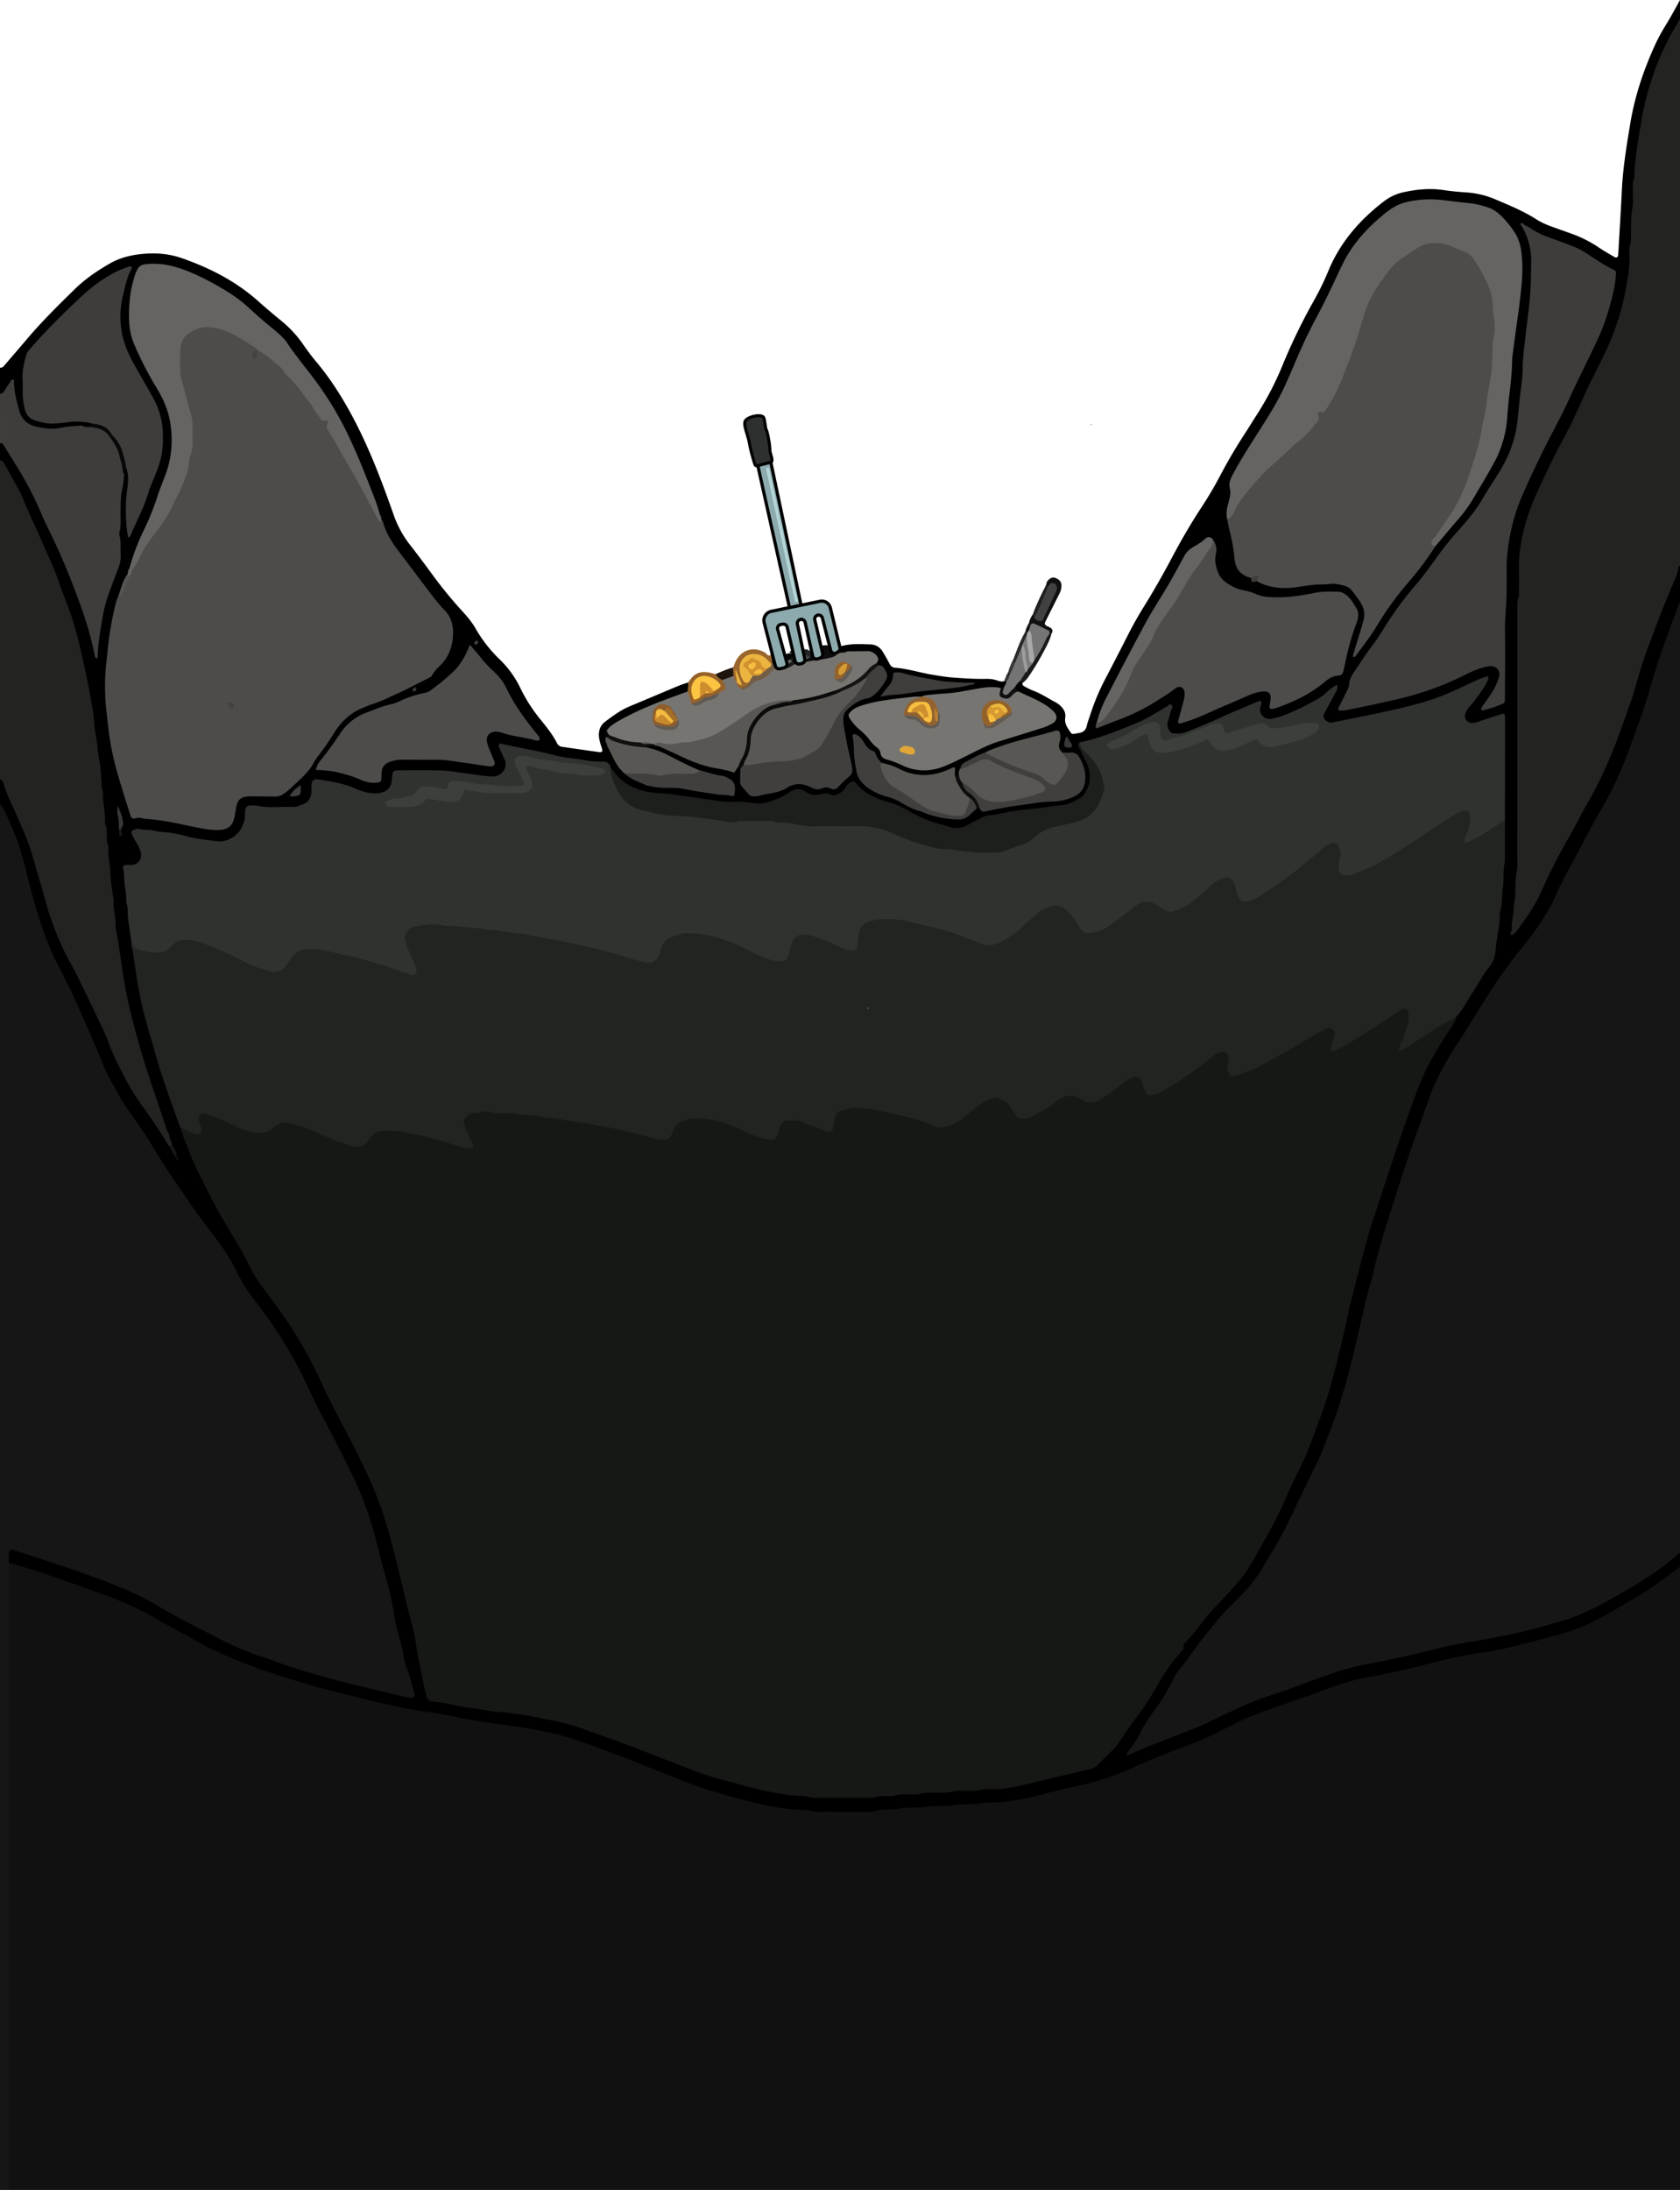 <svg xmlns="http://www.w3.org/2000/svg" width="1366" height="1779.578" viewBox="0 0 1366 1779.578">
  <g id="footer2" transform="translate(0 -0.002)">
    <g id="Layer_1" data-name="Layer 1">
      <path id="Path_25693" data-name="Path 25693" d="M1366,1714.039v506.419H7.115c-3.064-3.657-2.287-8.081-2.292-12.27q-.081-76.747-.034-153.494,0-164.154.02-328.307c0-4.482-.446-9.011.806-13.412,1.935-4.272,5.414-3.1,8.533-2.116,42.49,13.442,85.312,26.04,123.842,49.437,40.936,24.859,85.591,40.411,131.634,52.6,49.373,13.066,99.532,21.93,150.073,28.824,31.284,4.268,60.861,14.3,89.977,25.976,33.669,13.5,67.086,27.669,102.642,35.816,33.576,7.693,67.473,9.33,101.72,6.641,16.752-1.316,33.537-2.271,50.307-3.347,31.153-2,62.122-4.4,92.881-11.588,33.56-7.84,64.653-21.543,96.653-33.286,24.364-8.941,46.468-22.784,70.88-31.278,36.216-12.6,72.173-25.537,109.929-33.942,44.625-9.933,90.02-16.534,133.922-29.887,24.666-7.5,46.185-20.714,67.794-33.99,7.679-4.718,14.888-10.142,22.1-15.55C1360.684,1715.644,1362.693,1713.244,1366,1714.039Z" transform="translate(0 -440.88)" fill="#111"/>
      <path id="Path_25694" data-name="Path 25694" d="M1366,930.229v772.429a23.987,23.987,0,0,1-6.909,7.935c-43.411,34.844-93.074,55.086-147.817,63.611a1041.366,1041.366,0,0,0-117.3,25.755c-38.251,10.584-75.777,24.321-111.519,42.252-19.934,10-41.427,16.375-61.859,25.266-1.7.739-3.805,1.83-5.281.153-1.535-1.745-.047-3.711,1.043-5.118,8.732-11.272,13.877-24.835,23.041-35.839,3.341-4.011,5.779-8.685,8.317-13.231a319.6,319.6,0,0,1,54.476-71.546c16.145-15.977,28.083-34.646,38.24-54.426,18.285-35.608,36.488-71.323,48.254-109.844,7.555-24.735,13.213-49.944,19-75.11,11.167-48.592,26.579-95.889,43.031-142.869,5.161-14.74,9.669-29.73,16.728-43.791,11.093-22.1,25.6-42.1,38.3-63.2,10.529-17.5,22.957-33.639,35.677-49.591a187.466,187.466,0,0,0,23.477-38.815c10.312-22.394,22.892-43.634,34.852-65.172,10.388-18.708,18.8-38.222,26.332-58.22,10.864-28.856,18.139-58.88,29.07-87.706q3.654-9.637,7.392-19.243C1363.156,932.3,1363.247,929.936,1366,930.229Z" transform="translate(0 -440.88)" fill="#161616"/>
      <path id="Path_25695" data-name="Path 25695" d="M7.123,1711.183l-.008,509.277H0V1095.243c5.066,0,5.666,4.459,7.126,7.619,6.472,14.006,11.942,28.412,15.375,43.488,7.668,33.677,19.035,65.885,35.323,96.5,9.441,17.744,17.336,36.354,24.709,55.111,5.833,14.839,12.885,29.072,22.238,41.989,18.365,25.362,33.091,53.1,51.617,78.358,5.607,7.644,11.2,15.3,16.9,22.872,8.278,11,16.026,22.276,22.076,34.735,6.458,13.3,16.448,24.307,24.86,36.337a368.94,368.94,0,0,1,35.626,63.013c7.161,16.283,15.9,31.808,24.4,47.4,21.515,39.488,31.719,82.585,41.292,125.879,4.655,21.054,9.372,42.053,15.652,62.691,2.977,9.785.964,12.12-8.732,10.022-46.388-10.034-92.338-21.681-136.208-40.158a464.383,464.383,0,0,1-59.931-31.065c-20.649-12.495-42.973-21-65.524-29.025-15.184-5.4-30.554-10.287-45.862-15.343C10.939,1702.352,10.948,1702.326,7.123,1711.183Z" transform="translate(0 -440.88)" fill="#161616"/>
      <path id="Path_25696" data-name="Path 25696" d="M7.123,1711.183c.056-3.078.023-6.161.21-9.23a1.92,1.92,0,0,1,2.517-1.794c1.838.415,3.628,1.052,5.421,1.648,18.184,6.039,36.477,11.773,54.508,18.241,12.888,4.623,25.688,9.525,38.239,15.108,11.725,5.215,22.39,12.192,33.593,18.262,12.906,6.992,26,13.642,39.061,20.343a208.011,208.011,0,0,0,32.071,13.322c7.657,2.43,15.109,5.5,22.744,8,18.4,6.037,37.084,11.1,55.907,15.649q16.848,4.067,33.706,8.092c2.749.653,5.526,1.2,8.305,1.707,2.633.483,4.282-1.1,3.6-3.651-1.27-4.79-2.722-9.533-4.146-14.281-1.628-5.428-4.028-10.739-4.814-16.283-1.532-10.8-5.87-20.9-7.368-31.649-2.581-18.526-8.435-36.255-12.909-54.323-2.557-10.323-5.439-20.532-8.8-30.62a250.379,250.379,0,0,0-11.889-28.824c-5.727-11.969-11.78-23.785-17.812-35.6-3.764-7.375-7.915-14.555-11.6-21.969-4.947-9.962-9.391-20.177-14.463-30.072-3.769-7.352-8.12-14.412-12.34-21.526-8.087-13.633-17.7-26.2-27.232-38.829a98.179,98.179,0,0,1-10.624-17.574c-5.242-11.227-12.318-21.253-19.706-31.09-7.089-9.437-14.359-18.736-20.907-28.572-5.366-8.061-10.994-15.949-16.3-24.052-4.784-7.313-9.355-14.768-13.884-22.243C118.3,1362.9,114,1356.7,109.663,1350.5c-5.274-7.544-10.782-14.964-15-23.218-2.472-4.842-5.472-9.426-7.76-14.347-3.086-6.637-5.692-13.5-8.547-20.243-2.394-5.658-4.8-11.311-7.29-16.927-3.927-8.861-7.8-17.747-11.934-26.513-3.736-7.93-7.623-15.8-11.727-23.544-8.581-16.2-14.17-33.469-19.3-50.979-4.116-14.049-7.095-28.386-11.291-42.4-1.625-5.425-3.589-10.768-5.74-16.009-2.423-5.9-5.246-11.642-7.864-17.467A6.26,6.26,0,0,0,0,1095.243v-21.338c3.659-.529,4.1,2.508,5.111,4.748,14.023,31.112,25.852,62.965,34.314,96.109,4.631,18.137,12.259,35.23,21.495,51.644a507.517,507.517,0,0,1,27.092,57.039,329.511,329.511,0,0,0,38.389,68.57,150.024,150.024,0,0,1,11.148,17.289c.294.593.6,1.187.937,1.756.176.265.349.544.528.811,1.523,3.021,2.888,6.13,4.557,9.083.377.64,1.18,1.248.161,2.005.5.034.586-.082.588-.348.007-.982-.738-1.535-1.193-2.26-1.382-3.448-3.1-6.733-4.7-10.088-.315-.6-.592-1.209-.878-1.823-.484-.968-.934-1.941-1.355-2.937-20.676-55.649-37.974-112.167-43.948-171.56-3.574-35.531-7-71.078-10.508-106.614-4.471-45.24-9.86-90.4-22.324-134.321C52.03,926.985,41.429,902.14,30.45,877.464,21.028,856.288,12.028,834.91,0,815.005V800.78c4.37-1.735,5.208,2.2,6.672,4.484A397.926,397.926,0,0,1,34,854.269c13.151,28.66,26.746,57.11,36.461,87.191a257.061,257.061,0,0,1,7.415,26.756c1.4-15.9,3.606-33.014,10.066-49.169,5.692-14.234,8.816-28.272,7.938-44.106-.892-16.094-.5-32.7,3.184-48.784.364-2.243.131-4.789,2.9-5.825,4.4,1.71,3.746,5.684,3.729,9.075-.055,11.122-1.944,22.163-1.42,33.339.178,3.8,1.649,7.7.71,11.719,2.24-8.2,7.482-15.164,10.14-23.309,3.092-9.474,6.962-18.649,10.409-27.984,8.015-21.7,7.106-42.707-5.491-62.668-5.064-8.024-9.108-16.622-13.824-24.847C93.37,713.249,94,689.971,101.935,666.251c.592-1.772,1.736-3.394,1.587-6.039-10.54,3.253-19.2,9.348-27.453,15.956-18.385,14.713-34.313,31.947-49.954,49.452a17.455,17.455,0,0,0-3.661,7.612c-3.148,12.4-2.694,24.87-.734,37.369.909,5.8,4.335,9.2,9.913,10.82a43.406,43.406,0,0,0,19.7,1.224,64.717,64.717,0,0,1,15.592-.673c3.255.23,6.724.337,8.8,3.618-1.779,3.784-5.353,2.484-8.3,2.954a149.093,149.093,0,0,0-18.966,2.188c-7.466,1.216-14.6.02-21.644-2.129a18.3,18.3,0,0,1-12.281-11.831,99.145,99.145,0,0,1-5.127-22.689c-3.665,1.357-3.2,8.727-9.408,6.868V739.613c2.023.391,2.946-1.084,4.021-2.339,5.858-6.838,11.771-13.628,17.582-20.505,12.256-14.5,25.77-27.8,39.327-41.054,8.524-8.332,18.344-14.952,28.654-20.858,7.741-4.434,16.234-6.545,25-7.5,11.187-1.219,22.248-.5,32.976,3.219,23.03,7.975,44.379,18.912,62.686,35.305,6,5.372,12.187,10.541,18.418,15.645a92.651,92.651,0,0,1,17.807,19.219c3.353,4.871,6.9,9.639,10.7,14.165,12.415,14.769,22.471,31.051,31.34,48.112,12.583,24.205,22.2,49.658,31.259,75.316a84.961,84.961,0,0,0,13.289,24.9c6.314,7.989,12.334,16.213,18.388,24.4a347.144,347.144,0,0,0,23.793,29.182c4.343,4.71,8.538,9.564,11.678,15.175a111.575,111.575,0,0,0,19.716,25.051,80.991,80.991,0,0,1,16.762,23.582,129.354,129.354,0,0,0,16.585,25.569c4.744,5.9,9.512,11.813,12.931,18.625a5.437,5.437,0,0,0,4.507,2.974q15.107,2.242,30.237,4.325a5.544,5.544,0,0,0,1.913-.441c.417-1.878-.48-3.359-.908-4.937a47.983,47.983,0,0,1-1.535-6.2c-.694-5.264.577-9.919,5-13.268,6.233-4.719,12.526-9.349,19.817-12.4,13.315-5.564,26.6-11.192,39.925-16.742,2.388-1,4.88-1.744,7.323-2.607,4.156,2.109,1.186,4.834.647,7.352-8.668,5.979-19.024,8.042-28.486,12.193-12.31,5.4-24.8,10.441-35.469,18.873-.684.914-1.316,1.843-.809,3.081a6.717,6.717,0,0,1,.545,1.576,2.257,2.257,0,0,1-1.342,1.918,3.853,3.853,0,0,1-1.567.186c-1.16.44.315.291.117.509.747.584-.33-.18.354.484a11.7,11.7,0,0,1,.724,2.366,10.309,10.309,0,0,0,1.472,3.087c4.075,6.817,6.891,14.4,12.513,20.255.518.432,1.012.879,1.534,1.31.289.2.552.416.836.616,10.484,6.535,21.649,10.4,34.236,9.814,12.436-.582,24.205,4.268,36.518,5,2.822.167,5.642.694,8.482.734,2,.029,4.543,1.055,5.55-1.689.906-2.469-.213-4.65-1.921-6.452-2.041-2.154-4.742-3.078-7.557-3.653a126.221,126.221,0,0,1-16.437-4.489c-14.626-5.2-27.551-14.239-42.455-18.827a3.267,3.267,0,0,1-1.939-1.93c1.3-3.259,4.234-2.574,6.782-2.82,7,.561,13.055,3.971,19.071,7.019,13.38,6.779,27.573,10.638,42.149,13.645,3.474.717,5.068-1.942,7.726-2.378a3.133,3.133,0,0,1,2.513,1.888,12.315,12.315,0,0,1,.734,4.163c.846,14.663,5.135,18.051,19.16,15.06,6.482-1.382,12.893-2.974,18.828-6.1a15.679,15.679,0,0,1,13.074-1.105,42.165,42.165,0,0,0,17.263,2.309c13.262-.591,20.286-9.12,17.348-22.185-1.607-7.148-3.058-14.328-4.2-21.572-2.6-16.41.931-22.826,16.788-28.39a26.982,26.982,0,0,0,13.87-10.391c4.51-6.51,4.157-8.972-2.093-14.259a5.137,5.137,0,0,1-1.811-2.709c-.131-6.033-3.659-8.1-9.2-8.068q-7.389.04-14.791.064a24.607,24.607,0,0,1-3.474-.162c-2.063-.3-4.6-.5-4.739-3.112-.176-3.2,3.27-1.61,4.679-2.872,7.646-2.1,15.449-1.6,23.225-1.326a11.68,11.68,0,0,1,9.993,5.758c1.978,3.2,3.853,6.481,5.568,9.831,1.055,2.06,2.3,3.232,4.786,3.406,10.392.725,20.305,4.112,30.555,5.718,5.36.84,10.679,1.793,16.1,2.2,8.947.673,17.886,1.25,26.866,1.093a26.462,26.462,0,0,1,9.067,1.209c1.924.649,4.059,1.421,6.208.5a1.2,1.2,0,0,1,1.855.263c.772,2.1-.234,3.622-1.593,5.045a8.163,8.163,0,0,1-4.21,1.931c-16.224-.822-31.739,4.634-47.8,5.465-4.665.241-9.458.014-14.068,1.2a13.732,13.732,0,0,1-2.188.464c-12.5,1-24.933,2.611-37.3,4.737a58.4,58.4,0,0,0-10.979,2.918c-8.766,3.35-9.488,6.393-3.208,13.11,7.25,7.754,15.153,14.886,21.071,23.881,2.9,4.414,8.753,4.342,13.157,6.532,13.4,6.661,26.768,6.82,40.228-.185a382.324,382.324,0,0,1,74.711-28.955c3.965-1.1,9.268-1.893,9.665-6.984.347-4.458-4.363-6.282-7.558-8.643-6.351-4.693-14.243-6.435-20.741-10.852-1.482-1.138-2.989-2.259-3.337-4.28.351-3.286,1.47-5.931,5.295-6.3,1.152.433,1.986,1.052,1.411,2.473.217.651.24,1.648.683,1.9a54.42,54.42,0,0,0,8.215,4.18c6.314,2.25,11.779,6.054,17.64,9.125a20.422,20.422,0,0,1,3.569,2.311c3.273,2.716,5.511,6.218,4.839,10.5-.8,5.132,2.117,8.513,4.57,12.227a2.373,2.373,0,0,0,2.5.931c1.407-.2,2.8-.517,4.2-.739,3.363-.533,5.437-2.238,6.223-5.751.72-3.219,1.975-6.319,3-9.471a183.269,183.269,0,0,1,12.1-28.765q8.762-16.657,17.262-33.451c4.285-8.457,8.824-16.769,13.835-24.811,8.27-13.274,15.982-26.866,23.3-40.682,7.431-14.035,15.429-27.727,24.147-41q8-12.18,14.778-25.092,9.442-17.928,20.53-34.892c2.987-4.556,5.789-9.233,8.756-13.8a247.636,247.636,0,0,0,21.382-40.845,477.184,477.184,0,0,1,25.373-52.378,220.409,220.409,0,0,0,11.846-24.236c9.538-23.243,25.347-41.475,45.039-56.627a39.914,39.914,0,0,1,15.913-7.553c10.956-2.406,21.943-3.521,33.155-1.776,6.08.946,12.243,1.434,18.387,1.874a70.872,70.872,0,0,1,22.708,5.336c11.783,4.969,23.614,9.8,34.445,16.752,5.413,3.472,11.527,5.483,17.544,7.646,4.231,1.521,8.481,2.99,12.693,4.561a97.171,97.171,0,0,1,20.132,10.438c4.126,2.762,8.441,5.248,12.738,7.744,1.6.932,2.8.253,3-1.515.183-1.647.249-3.308.343-4.964.916-16.089,1.921-32.174,2.714-48.269.9-18.267,3.91-36.241,6.907-54.241,3.328-19.988,9.49-39.068,17.491-57.606,1.968-4.56,4.046-9.092,6.4-13.461,2.693-5,5.8-9.772,8.635-14.7,2.675-4.659,5.222-9.391,7.825-14.091V456.53c-2.8,11.428-10.095,20.768-14.586,31.453-10.5,24.978-15.71,51.135-18.95,77.807-2.714,22.344-3.759,44.807-4.356,67.3A250.606,250.606,0,0,1,1301.9,739.106c-17.223,34.826-35.213,69.3-51.189,104.735a157.175,157.175,0,0,0-13.8,60.542c-2.433,79.15-.483,158.312-1.413,237.459a381.572,381.572,0,0,1-3.416,43.169,72.549,72.549,0,0,0-.778,11.1,117.721,117.721,0,0,0,19.2-29.814c10.949-24.519,24.277-47.755,37.391-71.082,18.256-32.472,31.044-67.071,41.635-102.561,7.337-24.587,16.729-48.374,26.392-72.082,2.058-5.049,4.163-10.073,6.08-15.18.76-2.023.664-4.966,4-5.03v29.873c-2.028,3.454-2.784,7.407-4.333,11.055-1.569,3.693-2.916,7.485-4.262,11.268-3.327,9.353-6.765,18.67-9.852,28.1-4.481,13.692-7.938,27.7-12.829,41.274-5.768,16-11.074,32.2-18.017,47.733a251.115,251.115,0,0,1-15.55,30.323c-2.867,4.613-5.349,9.469-7.925,14.258-4.259,7.919-8.446,15.877-12.677,23.81-3.451,6.47-6.991,12.894-10.362,19.405-2.173,4.2-4.069,8.529-5.976,12.861a127.771,127.771,0,0,1-8.861,16.155,254.256,254.256,0,0,1-21.038,28.447c-3.938,4.686-7.276,9.871-11.015,14.732-6.062,7.881-11.175,16.392-16.531,24.736-7.273,11.332-14.044,22.993-21.514,34.191a241.7,241.7,0,0,0-19.592,35.345c-3.66,8.172-6.156,16.86-9.281,25.276-7.74,20.841-14.714,41.948-21.456,63.121-6.515,20.46-13.427,40.814-18.071,61.839-1.83,8.284-4.7,16.337-6.552,24.618-4.519,20.25-9.256,40.443-14.48,60.523a405.694,405.694,0,0,1-13.655,42.479c-2.612,6.846-5.247,13.668-8.043,20.444-3.35,8.121-7.5,15.824-11.292,23.715-6.351,13.232-12.517,26.56-19.219,39.613-4.31,8.395-9.432,16.374-14.2,24.53-1.671,2.856-3.284,5.752-5.1,8.514a115.547,115.547,0,0,1-12.2,15.6c-3.564,3.8-7.3,7.449-11.045,11.082-8.329,8.09-15.315,17.311-22.542,26.345-6.774,8.469-12.538,17.682-19.578,25.96a48.2,48.2,0,0,0-5.9,9.659,170.225,170.225,0,0,1-17.743,28.127,75.337,75.337,0,0,0-7.332,12.1,82.525,82.525,0,0,1-9.924,15.493,26.03,26.03,0,0,0-2.157,3.607c.818,1.124,1.634.451,2.421.093,12.7-5.775,25.769-10.654,38.764-15.705,8.15-3.168,16.332-6.22,24.237-10.018,12.365-5.942,24.746-11.894,37.394-17.188,9.142-3.826,18.76-6.506,28.111-9.85,12.238-4.376,24.343-9.138,36.659-13.278a182.564,182.564,0,0,1,24.547-6.731q30.608-5.7,60.747-13.41c8.915-2.267,17.915-3.97,27-5.452,22.572-3.683,44.98-8.2,66.881-14.936,2.705-.832,5.5-1.384,8.207-2.2,14.828-4.474,28.41-11.606,41.837-19.2,10.3-5.822,20.521-11.747,30.34-18.327a189.416,189.416,0,0,0,21.175-16.57,12.741,12.741,0,0,1,1.784-1.144v11.38c-10.166,7.69-20.269,15.473-31.189,22.093-7.07,4.286-14.239,8.409-21.3,12.707-4.858,2.956-9.932,5.495-14.925,8.2-11.538,6.241-23.924,10.163-36.459,13.623-12.05,3.326-24.2,6.32-36.356,9.226-6.4,1.53-12.882,2.841-19.4,3.756a349.445,349.445,0,0,0-38.8,7.671c-18.491,4.776-37.032,9.258-55.858,12.564-13.3,2.336-25.966,6.928-38.6,11.646-12.842,4.8-25.858,9.127-38.822,13.593a230.015,230.015,0,0,0-29.5,12.12c-4.437,2.255-8.95,4.364-13.349,6.69-10.7,5.654-21.948,9.951-33.267,14.152-12.627,4.687-25.1,9.738-37.375,15.347a219.916,219.916,0,0,1-50.5,16.052c-10.411,1.979-20.606,5.093-30.906,7.664-7.093,1.77-14.328,2.649-21.545,3.743-6.853,1.039-13.754.355-20.45,1.433-6.853,1.1-13.75.371-20.457,1.385-8.265,1.249-16.578.414-24.721,1.466-7.088.916-14.265.231-21.15,1.441-7.243,1.273-14.663.16-21.768,2.369-1.741.542-3.767.208-5.662.211-10.434.014-20.867.047-31.3-.01-4.712-.026-9.487.555-14.069-1.2a6.2,6.2,0,0,0-2.115-.175c-17.115-.107-33.693-3.666-50.138-7.937-14.4-3.74-28.745-7.735-42.734-12.841-8.653-3.158-17.181-6.661-25.756-10.03-12.753-5.011-25.36-10.375-38.248-15.066-10.437-3.8-20.782-7.836-31.333-11.342a262.571,262.571,0,0,0-32.935-8.176c-9.929-1.927-19.992-3.112-29.988-4.629-10.447-1.585-20.964-2.825-31.348-5.055-7.34-1.576-14.744-3.226-22.182-4.206-7.479-.986-14.96-2.02-22.323-3.515-12.929-2.625-25.775-5.7-38.575-8.91-15.788-3.956-31.647-7.742-47.194-12.52-16.259-5-32.508-10.135-48.282-16.611-10.512-4.315-21.064-8.572-30.96-14.167-11.731-6.632-23.758-12.707-35.412-19.5a254.485,254.485,0,0,0-37.673-18.038c-20.34-7.747-40.874-14.87-61.5-21.753-6.5-2.167-13.073-4.09-19.631-6.065a13.8,13.8,0,0,0-2.823-.258Z" transform="translate(0 -440.88)"/>
      <path id="Path_25697" data-name="Path 25697" d="M1366,900.353c-.414.561-1.109,1.079-1.2,1.688-.893,5.941-3.629,11.239-5.914,16.658-4.5,10.672-8.868,21.385-12.892,32.249s-8.366,21.6-11.725,32.7c-2.874,9.491-5.346,19.123-8.661,28.456-5.849,16.472-11.43,33.048-18.556,49.059a323.085,323.085,0,0,1-16.216,32.327c-3.708,6.321-6.948,12.915-10.475,19.344-4.435,8.084-9.106,16.042-13.384,24.208s-8.5,16.378-12.175,24.867a148.047,148.047,0,0,1-17.518,29.922c-1.974,2.635-3.536,5.633-6.2,7.729-.718.566-1.247,1.484-2.454,1.231-1.292-1.911.75-3.49.618-5.256-.5-6.669,2.048-13.082,1.594-19.739,2.393-8.99.379-18.392,2.6-27.431.605-2.469.219-5.19.22-7.8q.037-102.024.067-204.049c0-3.538-.2-7.072,1-10.549.52-1.5.29-3.283.3-4.938.038-5.214.2-10.434,0-15.64-.476-12.637,1.573-24.929,4.786-37.07a184.554,184.554,0,0,1,10.841-29.187c4.709-10.346,9.692-20.55,14.779-30.708,3.178-6.346,6.7-12.525,9.915-18.837,5.579-10.948,10.352-22.3,15.623-33.412,4.062-8.56,8.394-16.992,12.561-25.5a207.561,207.561,0,0,0,17.909-52.135c1.945-10.136,3.91-20.409,3.355-30.893a22.277,22.277,0,0,1,.841-8.434,17.806,17.806,0,0,0,.468-4.916c.313-8.251-.359-16.507,1.246-24.755.845-4.344.184-8.977.245-13.48.045-3.3-.273-6.633,1.025-9.829a8.2,8.2,0,0,0,.317-2.808c.373-14.657,3.19-28.991,5.492-43.411a232.2,232.2,0,0,1,15.088-52.231A217.081,217.081,0,0,1,1366,456.526Z" transform="translate(0 -440.88)" fill="#232322"/>
      <path id="Path_25698" data-name="Path 25698" d="M139.392,1368.38q.041.7.066,1.393c.9,1.651,1.131,2.968-1.445,2.875v-.007q-.673-.732-1.362-1.449c-6.234-10.607-13.166-20.768-20.329-30.747a179.937,179.937,0,0,1-13.314-20.908c-5.618-10.67-11.195-21.377-15.254-32.805a156.64,156.64,0,0,0-6.614-14.91c-6.532-13.669-13.09-27.327-19.782-40.917-2.61-5.3-5.779-10.324-8.4-15.621a237.718,237.718,0,0,1-16.211-43.06c-3.158-11.617-6.729-23.12-9.973-34.714-3.132-11.192-7.753-21.774-12.449-32.37-4.017-9.062-8.574-17.931-11.389-27.492A5.319,5.319,0,0,0,0,1073.9V815A3.379,3.379,0,0,1,2.913,816.7c.925,1.65,2.043,3.2,2.89,4.883,4.344,8.652,9.823,16.671,13.419,25.769,3.994,10.105,8.991,19.809,13.234,29.823,5.438,12.834,11.658,25.337,16.109,38.6,2.706,8.06,6.047,15.906,8.824,23.944,5.482,15.867,8.893,32.27,12.475,48.64,1.915,8.754,3.405,17.569,4.976,26.374a121.392,121.392,0,0,1,1.906,15.411c.195,4.045,1.167,7.964,1.8,11.874.858,5.345.985,10.765,2.125,16.1,1.223,5.725,1.366,11.691,1.83,17.564.2,2.592-.027,5.217,1.031,7.694a3.108,3.108,0,0,1,.266,1.386c-.517,7.135,1.522,14.075,1.6,21.164.022,2.125-.148,4.281.68,6.319s.67,4.189.716,6.315c.066,3.07-.2,6.175,1.074,9.108a3,3,0,0,1,.235,1.393c-.62,7.376,1.625,14.516,1.716,21.875.078,6.314,1.4,12.614,2.179,18.919a10.288,10.288,0,0,1,.374,2.083c-.645,6.68,1.747,13.1,1.61,19.744-.083,4.02.956,7.993,1.634,11.884,1.9,10.9,3.258,21.881,5.038,32.794,3.2,19.62,8.262,38.73,13.763,57.77,6.172,21.362,13.909,42.21,20.691,63.371,1,3.123,3.283,5.852,2.971,9.387C138.513,1367.382,138.9,1367.924,139.392,1368.38Z" transform="translate(0 -440.88)" fill="#232322"/>
      <path id="Path_25699" data-name="Path 25699" d="M0,760.951a3.392,3.392,0,0,0,2.932-1.626c1.784-2.779,3.666-5.494,5.47-8.259.506-.775.853-1.664,1.994-1.831,1.322.25.951,1.427.96,2.232.09,7.861,2.226,15.323,4.2,22.844,2.037,7.775,7.295,11.912,14.782,13.452,6.458,1.328,12.894,2.16,19.6.664,5.468-1.219,11.2-1.247,16.819-1.8a4.361,4.361,0,0,0,3.386.643c7.087-.868,13.841-.34,18.825,5.529,6.723,7.918,11.274,16.877,11.611,27.5.066,2.074-.8,4.183.4,6.184-.5,3.978-.6,8.059-1.6,11.908-1.394,5.382-1.164,10.792-1.352,16.219-.22,6.368.75,12.793-.921,19.1a4.128,4.128,0,0,0,.007,2.11c1.49,5.11.727,10.358,1.057,15.537a28.361,28.361,0,0,1-2.391,12.406c-2.78,7.035-5.329,14.162-7.916,21.273-2.757,7.58-4.162,15.469-5.482,23.4-1.511,9.08-2.872,18.159-2.965,27.33-1.423.167-2.07-.461-2.259-1.467-4.129-21.953-11.842-42.769-19.989-63.462-5.726-14.546-12.153-28.761-19.1-42.761-3.573-7.2-6.43-14.747-9.943-21.976q-4.806-9.889-10.362-19.411c-4.525-7.762-9.421-15.308-14.114-22.973-.886-1.446-1.66-2.906-3.642-2.939Z" transform="translate(0 -440.88)" fill="#3e3d3b"/>
      <path id="Path_25700" data-name="Path 25700" d="M597.273,980.395c4.1-11.111,14.952-15.026,24.93-9.08,1.263.752,1.936,2.9,4.036,1.952a.969.969,0,0,1,1.693-.3,6.548,6.548,0,0,1,.549,6.215,2.519,2.519,0,0,1-1.534,1.273c-2.564-.159-4.054-2.182-5.972-3.469-5.509-3.7-12.036-3.526-15.445.4s-2.772,11.7,1.405,16.138c.791.84,1.921,1.352,2.467,2.462-.831,4.1-3.813,5.031-7.415,5.059-2.3-.66-3.82-1.935-3.592-4.561,3.94-2.594.513-5.692.461-7.322.311,1.365,2.49,3.973.079,6.576-3.251-.079-2.982-2.98-3.949-4.893-.4-1.831-1.169-3.564-1.55-5.406a6.765,6.765,0,0,0,3.574-4.388Z" transform="translate(0 -440.88)" fill="#9a662d"/>
      <path id="Path_25701" data-name="Path 25701" d="M836.655,947.251a16.284,16.284,0,0,1,3.092-7.015c1.128-.305,1.865.343,2.586,1.039,2.137,2.217,4.286,2.191,5.523-.658,2.69-6.2,5.9-12.155,8.53-18.367,2.023-4.773-.82-5.116-4.485-4.33-1.073-.354-1.9-.836-1.105-2.146a4.72,4.72,0,0,1,1.321-3.193c1.883-2.189,3.978-2.911,6.221-1.968,2.5,1.049,4.536,2.592,4.74,5.618a14.336,14.336,0,0,1-1.869,7.458Q855.5,935.074,849.8,946.462a5.433,5.433,0,0,0-.281,1.367c.887,1.942,2.993,2.146,4.539,3.145,2.047,1.323,2.057,2.961.9,4.845a1.639,1.639,0,0,1-1.779.169c-4.74-3.135-9.346-6.582-15.417-6.655C836.779,948.96,835.912,948.523,836.655,947.251Z" transform="translate(0 -440.88)" fill="#111010"/>
      <path id="Path_25702" data-name="Path 25702" d="M559.213,1002.777c-.29-2.413,1.015-4.83-.02-7.241a32.478,32.478,0,0,0,2.3-2.662c3.918-5.616,9.369-6.689,15.645-5.352,1.608.343,3.2.768,4.8,1.156a15.015,15.015,0,0,1,6.779,4.368c3.992,7.744,3.935,7.933-3.74,12.425-5.446,3.107-11.991,3.551-17.235,7.269a5.631,5.631,0,0,1-6.008.354C559.4,1010.016,557.157,1006.919,559.213,1002.777Z" transform="translate(0 -440.88)" fill="#96622a"/>
      <path id="Path_25703" data-name="Path 25703" d="M684.418,965.871c-.99.6-2.013,1.15-2.95,1.821a1.369,1.369,0,0,0-.5,1.122,1.51,1.51,0,0,0,.894.929,8.232,8.232,0,0,0,2.086.269c1.653.078,3.309.115,4.963.169-1.569,4.442-6.186,3.923-9.36,5.078-9.659,3.514-19.687,5.89-30.162,5.022a4.243,4.243,0,0,1-2.286-2.253c.089-1.984,1.549-3.022,2.879-4.153a4,4,0,0,1,2.887-.283,4.53,4.53,0,0,0,5.117-.141,9.058,9.058,0,0,1,2.436-1.141c1-.181,2.123-.16,2.555-1.411.055-.567.141-1.106.22-1.663a4.843,4.843,0,0,1,1.1-2.451,5.828,5.828,0,0,1,1.713-.851,32.109,32.109,0,0,1,3.85-.612c1.31-.138,2.645-.4,3.764.617.807.776,1.019,2.105,2.461,2.523,2.622-4.883-1.807-9.944.311-14.793a2.491,2.491,0,0,1,1.579-1.173c1.277.08,1.549,1.158,2.024,2.034.237,2.763.573,5.522.682,8.29C680.786,965.375,682.468,965.714,684.418,965.871Z" transform="translate(0 -440.88)" fill="#0d0d0d"/>
      <path id="Path_25704" data-name="Path 25704" d="M853.488,955.788l1.457.032c-1.091,4.609-3.307,8.781-5.474,12.9a203.109,203.109,0,0,1-12.983,21.792,21.458,21.458,0,0,1-5.291,5.566l-1.682-1.862c-.776-3.271,1.924-5.01,3.231-7.367.569-.735,1.176-1.441,1.753-2.17,1.264-1.778,2.513-3.568,3.88-5.269a25.41,25.41,0,0,0,1.9-3.283c2.826-5.55,6.36-10.7,9-16.363C850.1,957.993,850.821,955.762,853.488,955.788Z" transform="translate(0 -440.88)" fill="#191a1a"/>
      <path id="Path_25705" data-name="Path 25705" d="M587.516,993.438a9.972,9.972,0,0,1-5.577-4.76c3.68-1.61,10.169-4.511,14.08-5.32-.125,2.123.251,3.145.287,6.857A7.587,7.587,0,0,1,587.516,993.438Z" transform="translate(0 -440.88)" fill="#1d150e"/>
      <path id="Path_25706" data-name="Path 25706" d="M850.795,915.777l1.522,1.646c-1.1,9.327-3.874,17.879-11.244,24.307l-1.327-1.491C842.734,931.769,846.784,923.779,850.795,915.777Z" transform="translate(0 -440.88)" fill="#211e1e"/>
      <path id="Path_25707" data-name="Path 25707" d="M823.795,977c3.042-7.714,5.639-15.622,9.926-22.795A2.9,2.9,0,0,1,835.8,955.9a4.672,4.672,0,0,1,.068,1.843c-.5,2.763-2.164,5.046-3.143,7.617-.28.924-.582,1.838-.9,2.75-1.96,4.3-2.664,9.319-7.008,12.25C822.934,979.7,822.94,978.484,823.795,977Z" transform="translate(0 -440.88)" fill="#2a2929"/>
      <path id="Path_25708" data-name="Path 25708" d="M823.795,977c.179,1.1.2,2.278,1.32,2.961,1.107,3.733-.609,6.46-3.165,8.891-1.271.138-1.765-.749-2.223-1.685A43.194,43.194,0,0,1,823.794,977Z" transform="translate(0 -440.88)" fill="#3b3838"/>
      <path id="Path_25709" data-name="Path 25709" d="M834.96,955.788l-1.241-1.579a19.855,19.855,0,0,1,2.934-6.957l1.3,1.459c1.111,1.592.323,3.128-.127,4.68C837.236,954.621,836.5,955.684,834.96,955.788Z" transform="translate(0 -440.88)" fill="#151414"/>
      <path id="Path_25710" data-name="Path 25710" d="M818.355,994.227l-1.566.029a1.657,1.657,0,0,1,.252-1.349c.259-.615.8-1.094.858-1.806.229-1.1.379-2.236,1.508-2.86a4.741,4.741,0,0,1,2.082,1.991C821.336,992.258,821.186,994.293,818.355,994.227Z" transform="translate(0 -440.88)" fill="#333131"/>
      <path id="Path_25711" data-name="Path 25711" d="M680,954.529l-1.3-1.546c-.875-.87-.662-1.845-.273-2.836l.617.056A3.793,3.793,0,0,1,680,954.529Z" transform="translate(0 -440.88)" fill="#a7bfc1"/>
      <path id="Path_25712" data-name="Path 25712" d="M820.762,989.864l-1.358-1.626a.979.979,0,0,1,.319-1.069l1.4,1.475a.751.751,0,0,1-.366,1.22Z" transform="translate(0 -440.88)" fill="#141414"/>
      <path id="Path_25713" data-name="Path 25713" d="M597.273,980.395l.068.417s-.339.246-.336.241-.139-.427-.139-.427Z" transform="translate(0 -440.88)" fill="#ecb53f"/>
      <path id="Path_25714" data-name="Path 25714" d="M887.225,786.392l-.433-.261.491-.675c.139.165.4.338.386.494S887.382,786.249,887.225,786.392Z" transform="translate(0 -440.88)" fill="#6b5b5b"/>
      <path id="Path_25715" data-name="Path 25715" d="M817.9,991.1a1.431,1.431,0,0,1-.858,1.806A1.657,1.657,0,0,1,817.9,991.1Z" transform="translate(0 -440.88)" fill="#747474"/>
      <path id="Path_25716" data-name="Path 25716" d="M1183.906,1267.4c-1.019,5.308-4.66,9.248-7.379,13.608-5.255,8.428-10.666,16.733-15.228,25.589-5.437,10.556-9.515,21.618-13.534,32.752-11.082,30.7-21.017,61.79-31.318,92.754-4.769,14.334-8.459,28.994-12.163,43.638-2.776,10.977-5.794,21.9-8.185,32.964-3.587,16.6-7.454,33.12-11.739,49.548a372.542,372.542,0,0,1-12.081,37.778c-3.092,8.176-5.864,16.473-9.276,24.531-.552,1.3-.964,2.673-1.57,3.95-4.975,10.478-10.218,20.835-14.9,31.441-3.733,8.454-7.546,16.866-11.957,24.97-6.328,11.625-12.782,23.195-19.61,34.531-3.4,5.638-7.887,10.56-12.205,15.594-6.024,7.023-12.678,13.4-18.9,20.2-3.975,4.342-7.193,9.341-10.869,13.959-2.668,3.352-5.529,6.453-8.47,9.521-1.3,1.361-2.82,2.559-2.056,4.869.444,1.343-.768,2.118-1.541,2.97a138.2,138.2,0,0,0-18.944,26.411,236.564,236.564,0,0,1-18.646,28.428c-4.264,5.651-8.163,11.583-12.082,17.484-5.441,8.193-13.095,14.293-19.864,21.226-1.882,1.928-4.671,2.226-7.167,2.837-10.078,2.466-20.187,4.8-30.283,7.191-9.178,2.173-18.3,4.622-27.55,6.438-5.75,1.129-11.53,2.412-17.517,2.181a54.547,54.547,0,0,0-14.1,1.03c-3.852.856-8.022.269-12.051.338-3.3.057-6.563-.036-9.843.986-2.184.68-4.694.323-7.058.421-6.123.252-12.258-.456-18.362,1.191-2.882.777-6.129.186-9.211.243-3.773.07-7.55-.253-11.251,1.1-1.486.542-3.282.258-4.938.311-3.535.113-7.073-.209-10.541,1.087-1.481.553-3.281.324-4.936.326q-21.343.028-42.686.006c-2.367,0-4.732.079-7.011-.837a8.315,8.315,0,0,0-2.777-.5c-21.187-.707-41.4-6.451-61.647-11.955-6.376-1.733-12.807-3.338-19.047-5.485-8.488-2.921-16.828-6.277-25.211-9.5-13.676-5.256-27.293-10.669-41.015-15.8-11.954-4.471-24.026-8.626-36.032-12.96-8.914-3.218-18.174-5.066-27.427-6.9-7.616-1.512-15.237-3.245-22.942-3.976-5.168-.491-10.178-2.07-15.448-1.86-3.761.15-7.478-.993-11.173-1.572-9.755-1.528-19.6-2.56-29.235-4.935a104.316,104.316,0,0,0-13.27-1.949,4.835,4.835,0,0,1-4.551-3.718c-1.931-5.849-2.888-11.912-4.117-17.908-1.843-8.991-3.863-17.977-5.045-27.064-1.258-9.672-4.578-18.775-6.737-28.189-3.9-17.005-8.117-33.942-12.486-50.834-4.437-17.156-9.7-34.02-17-50.266-6.314-14.059-13.144-27.854-20.326-41.452-5.086-9.629-10.181-19.254-15.03-29-3.688-7.412-6.836-15.095-10.591-22.471a357,357,0,0,0-23.742-40.306c-5.61-8.166-11.568-16.1-17.5-24.037a105.3,105.3,0,0,1-10.979-17.347c-6.353-13.242-14.282-25.593-21.678-38.246-2.982-5.1-5.938-10.228-8.668-15.467-4.051-7.776-7.849-15.683-11.83-23.5-5.595-10.983-9.643-22.6-14.136-34.039a21.069,21.069,0,0,1-.684-2.738c3.615-1.269,6.3,1.395,9.391,2.277,3.578,1.021,5.407.608,4.9-3.852-1.2-10.572,1.726-12.836,11.881-9.416a130.3,130.3,0,0,1,17.716,7.365,57.068,57.068,0,0,0,13.937,5.264c5.944,1.271,11.824,1.459,16.849-2.885,5.37-4.643,11.348-5.2,17.981-3.179a232.582,232.582,0,0,1,27.85,10.725c4.333,1.953,8.773,3.563,13.2,5.26,8.079,3.1,15.042,3.3,20.508-5.007,2.927-4.447,7.938-5.637,13.209-5.586,17.043.167,33.178,5.1,49.43,9.37,4.576,1.2,8.988,3.014,13.634,4.022,3.917.85,5.673-.08,3.67-4.281-1.632-3.421-3.468-6.766-4.412-10.466-1.511-5.922.81-10.561,6.581-12.218a38.455,38.455,0,0,1,13.325-1.876c43.3,3.112,86.319,8.066,128.281,19.839,2.738.768,5.52,1.378,8.284,2.051,6.014,1.463,10.4.245,13.319-5.994,3.487-7.447,10.49-9.918,18.227-10.307,14.128-.71,27.136,3.557,39.743,9.367a107.912,107.912,0,0,0,17.214,6.669c5.19,1.387,8.451.1,10.392-5.4,2.9-8.211,6.446-10.09,15.258-9.1,7.175.808,13.563,4.142,20.2,6.649,7.187,2.714,8.336,2.332,9.635-4.954,1.117-6.264,4.727-9.49,10.611-10.878a45.106,45.106,0,0,1,16.971-.672c17.139,2.526,34.255,5.613,50.256,12.424,9.45,4.023,17.463,2.635,25.394-2.886,5.452-3.795,10.308-8.367,15.7-12.233,12.2-8.742,19.876-7.461,28.827,4.656,4.913,6.651,7.624,7.35,15.064,3.9a94.937,94.937,0,0,0,18.769-11.467c6.642-5.209,13.793-6.168,21.2-1.889,5.941,3.432,11.252,2.2,16.681-1.15,6.078-3.753,11.352-8.56,17.167-12.647,8.62-6.059,15.017-5.955,18.386,5.05,1.767,5.774,4.74,6.393,11.278,2.885,14.242-7.644,27.363-17.011,40.073-26.96,2.052-1.607,3.993-3.374,6.477-4.323,6.459-2.467,10.728.374,11,7.322.046,1.185-.145,2.367-.156,3.55-.064,6.559,1.327,7.687,7.594,5.812,16.562-4.955,30.67-14.812,45.584-23.041,6.638-3.663,12.887-8.017,19.621-11.516,3.535-1.837,7.276-4.2,11.192-.875s2.17,7.3,1,11.165a6.962,6.962,0,0,0-.461,4.081c3.371.2,5.91-2.036,8.595-3.522,14.327-7.928,27.539-17.642,41.549-26.083,2.8-1.686,5.6-4.225,9.1-2.04,3.61,2.258,3.246,6.153,2.852,9.65-.827,7.331-4.121,13.993-6.9,22.131,12.425-7.3,23.046-15.221,34.622-21.55C1177.619,1268.689,1180.175,1266.106,1183.906,1267.4Z" transform="translate(0 -440.88)" fill="#161815"/>
      <path id="Path_25717" data-name="Path 25717" d="M1183.906,1267.4c-12.035,6.109-23.237,13.583-34.5,20.963a81.213,81.213,0,0,1-12.184,6.977,20.226,20.226,0,0,1,1.861-6.529c2.238-4.731,3.425-9.82,5.294-14.663,1.253-3.247,1.186-6.509.98-9.8-.225-3.6-2.872-4.884-5.935-2.918-8.349,5.357-16.605,10.86-24.973,16.188-9.168,5.838-18.327,11.705-28.131,16.458a14.211,14.211,0,0,1-3.3,1.15c-.831.171-1.321-.607-1.3-1.315a10.2,10.2,0,0,1,.572-2.72c.94-2.925,1.905-5.843,2.919-8.743a4.136,4.136,0,0,0-1.127-4.528c-1.844-1.958-3.122-2.277-5.689-1.181-5.68,2.425-10.749,5.948-16.066,9.024-7.564,4.376-15.1,8.806-22.7,13.114-5.347,3.03-10.828,5.823-16.173,8.856-6.031,3.423-12.694,5.153-19.175,7.362-2.973,1.013-4.325.237-5.335-2.814-.655-1.978-1.4-3.872-.509-6.171.646-1.674.46-3.734.378-5.611-.154-3.515-2.03-4.988-5.632-4.643a12.547,12.547,0,0,0-6.91,3.322,276.073,276.073,0,0,1-35.872,25.219c-3.865,2.313-7.587,4.765-11.992,6-4.2,1.179-6.071.425-7.7-3.61-.618-1.531-1-3.154-1.575-4.705a26.85,26.85,0,0,0-1.666-3.9,4.338,4.338,0,0,0-5.448-2.178,29.141,29.141,0,0,0-8.115,4.3c-5.415,4.171-10.46,8.844-16.443,12.253-1.639.934-3.226,1.978-4.927,2.779-4.089,1.926-8.008,2.108-12.11-.471-3.152-1.982-6.5-3.825-10.6-3.552a14.1,14.1,0,0,0-6.741,1.862,30.782,30.782,0,0,0-4.711,3.147c-5.685,5.207-12.615,8.3-19.377,11.69a16.886,16.886,0,0,1-3.238,1.448c-3.927,1.006-7.579.718-10.181-2.909-1.65-2.3-3.263-4.637-4.748-7.046-2.3-3.734-6.166-5.034-9.92-6.428a6.519,6.519,0,0,0-3.464.223c-5.187,1.231-9.474,4.124-13.557,7.419q-6.6,5.327-13.339,10.481a33.756,33.756,0,0,1-9.509,4.665,16.6,16.6,0,0,1-13.061-.442c-12.54-5.728-25.985-8.408-39.36-11.263-7.6-1.623-15.213-3.063-23.09-2.923a40.949,40.949,0,0,0-10.432,1.735c-3.566,1-6.16,3.388-6.378,7.555a23.305,23.305,0,0,1-.682,4.879c-1.583,5.815-2.361,6.236-7.812,4.235-3.1-1.139-6.117-2.516-9.206-3.691-3.311-1.26-6.718-2.28-9.984-3.644-3.683-1.537-7.465-.914-11.224-.9-1.807.009-3.075,1.191-4.1,2.525a12.855,12.855,0,0,0-2.549,5.78,20.1,20.1,0,0,1-1.273,4.018c-.887,2.236-2.605,3.182-5.008,3.214a29.944,29.944,0,0,1-11.651-2.656c-7.006-2.835-13.844-6.091-20.875-8.86-9.974-3.928-20.337-6.329-31.115-5.464-7.726.62-14.3,3.529-16.8,11.828-1.125,3.739-3.582,5.337-7.417,5.175a32.419,32.419,0,0,1-7.689-.968c-8.618-2.446-17.278-4.8-26.023-6.729q-13.428-2.966-27.005-5.291c-7.641-1.314-15.383-1.934-22.97-3.735-5-1.186-10.4-.694-15.382-1.933-6.719-1.672-13.643-.538-20.339-2.34-3.109-.837-6.593-.275-9.907-.367-3.765-.105-7.515.236-11.245-1.053a12.541,12.541,0,0,0-7.718.089,15.123,15.123,0,0,1-5.555.958c-2.649-.181-4.424,1.242-6.138,3a5.644,5.644,0,0,0-1.456,6.482c1.032,2.638,2.042,5.289,3.2,7.874s2.544,5.085,3.723,7.67c1.1,2.411.351,3.354-2.457,3.432-4.117.116-7.865-1.429-11.7-2.558-6.115-1.8-12.132-3.986-18.318-5.487-9.147-2.219-18.352-4.3-27.636-5.807-4.852-.787-9.927-.362-14.893-.2a8.979,8.979,0,0,0-5.668,2.72,27.964,27.964,0,0,0-3.309,3.687c-4.807,6.471-8.213,7.873-15.712,5.547a155.478,155.478,0,0,1-18.59-6.924c-10.083-4.6-20.311-8.9-31.163-11.584-4.421-1.094-7.837.254-11.248,2.489a32.241,32.241,0,0,0-2.595,2.42,13.1,13.1,0,0,1-7.788,2.964c-7.862.554-14.955-1.849-21.775-5.292a171.634,171.634,0,0,0-23.6-9.68c-2.01-.664-3.647-.7-5.214.813-1.275,1.231-1.954,2.455-1.307,4.387.818,2.444,2.013,4.8,2.057,7.487.044,2.667-1.448,4.113-4,3.409a63.056,63.056,0,0,1-7.334-2.615c-1.964-.815-3.824-1.88-5.73-2.835-7.258-19.985-14.612-39.936-20.369-60.427-2.872-10.223-6.026-20.37-8.709-30.641-1.963-7.514-3.591-15.133-4.96-22.779-1.7-9.493-2.962-19.065-4.456-28.6-.436-2.781-1.781-5.421-1.286-8.347,6.1,4.185,12.549,7.153,20.253,6.677,3.947-.244,7.571-1.032,10.376-3.9,7.1-7.257,15.635-7.367,24.424-4.562,12.444,3.972,24.306,9.436,35.935,15.362a107.955,107.955,0,0,0,18.474,7.35c8.548,2.526,12.112,1.55,17-5.789,6.129-9.2,14.323-12.229,25.087-10.613,22.848,3.432,44.934,9.672,66.725,17.141,2.243.769,4.472,1.594,6.778,2.154,3.841.934,4.95-.814,3.669-4.185-1.683-4.428-3.683-8.736-5.506-13.111-5.395-12.952-1.868-18.757,11.846-21.635,10.783-2.263,21.342-.04,31.841.817a733.834,733.834,0,0,1,120.467,20.232c9.659,2.445,18.9,6.337,28.709,8.226,6.981,1.344,9.393.031,12.082-6.559,4.851-11.888,14.237-17.448,27.358-16.336a116.8,116.8,0,0,1,45.469,13.1c6.491,3.446,13.015,6.892,20.242,8.608,7.787,1.849,10.3.354,12.477-7.223,3.632-12.63,9.407-15.736,22.244-11.847,7.965,2.413,15.388,6.185,23.061,9.333,7.105,2.915,8.64,1.865,9.719-5.636,1.668-11.594,4.894-14.958,16.477-17.136,14.734-2.77,28.741,1.335,42.759,4.769,13.129,3.216,26.184,6.84,38.431,12.716,9.771,4.687,18.425,2.226,26.72-3.487,6.853-4.72,12.795-10.549,19.129-15.9a59.139,59.139,0,0,1,7.881-6.055c10.107-5.97,17.66-4.7,25.1,4.253a72.361,72.361,0,0,1,6.106,8.741c3.1,5.1,7.4,6.154,12.834,4.5,6.492-1.976,11.881-5.855,17.209-9.817,3.041-2.261,5.95-4.706,8.91-7.079,11.4-9.135,15.236-9.57,28.061-2.207a13.887,13.887,0,0,0,14.158.474c7.529-3.747,13.769-9.221,19.867-14.848a49.868,49.868,0,0,1,12.685-9.04c6.525-3.022,10.805-1.294,13.67,5.351.376.872.619,1.791.914,2.693,3.5,10.721,6.568,12.157,16.306,6.065a346.859,346.859,0,0,0,42.332-31.183c4.314-3.713,8.478-7.652,13.411-10.51,6.853-3.971,12.029-1.127,12.949,6.805.39,3.364-.832,6.573-.864,9.891-.061,6.284,2.419,8.485,8.4,6.544a113.507,113.507,0,0,0,23.441-10.172c17.916-10.711,35.236-22.346,52.712-33.743,3.781-2.466,7.552-4.975,11.829-6.47,6.127-2.142,9.567.281,10.069,6.791.446,5.781-2.232,10.956-3.894,17.256,8.647-3.472,15.32-8.308,22.312-12.591,2.457-1.505,4.693-4.4,8.243-2.391q0,15.593,0,31.187a8.585,8.585,0,0,1-.05,2.12c-1.76,6.717-.527,13.7-1.584,20.371-1.069,6.751-.309,13.669-2.287,20.284a10.3,10.3,0,0,0-.262,2.813c-.073,7.317-1.444,14.47-2.655,21.647-.546,3.236-.692,6.523-1.2,9.779a20.868,20.868,0,0,1-4.484,10.14c-5.34,6.648-9.166,14.259-13.9,21.287-4.07,6.042-7.24,12.67-11.937,18.3a11.673,11.673,0,0,0-1.414,1.437Z" transform="translate(0 -440.88)" fill="#222421"/>
      <path id="Path_25718" data-name="Path 25718" d="M1223.669,1108.025a7.3,7.3,0,0,0-3.83,1.648c-8.036,5.42-16.154,10.714-24.927,14.906-1.262.6-2.553,1.149-4.182,1.879-.175-4.313,1.727-7.631,2.906-11.1a26.814,26.814,0,0,0,1.6-11.143c-.342-3.824-2.8-5.67-6.3-4.2a64.647,64.647,0,0,0-10.046,5.25c-13.892,8.969-27.644,18.154-41.534,27.127-5.551,3.586-11.284,6.9-17.009,10.205-6.583,3.8-13.995,5.725-20.832,8.964a2.315,2.315,0,0,1-.67.233c-6.173.8-10.5,1.392-10.318-7.9a20.619,20.619,0,0,1,1.046-6.965c1.16-3.128-.227-6.079-1.339-8.922a4.421,4.421,0,0,0-5.407-2.085,25.8,25.8,0,0,0-5.637,2.975c-3.886,3.067-7.509,6.464-11.326,9.621-5.086,4.206-10.118,8.5-15.422,12.416-7.779,5.746-15.725,11.273-23.716,16.722a76.406,76.406,0,0,1-8.718,4.733,10.7,10.7,0,0,1-3.356,1.031c-4.658.619-6.452-.434-8.169-4.877a33.754,33.754,0,0,1-1.8-6.1,15,15,0,0,0-1.588-4.67c-2.344-4.243-4.85-5.026-9.416-2.989a33.106,33.106,0,0,0-10.116,6.462c-4.026,4.03-8.414,7.592-12.79,11.191a47.542,47.542,0,0,1-15.3,8.7,9.172,9.172,0,0,1-8.117-.68c-2.241-1.315-4.495-2.618-6.655-4.058-5.827-3.885-11.547-3.67-17.1.446-4.162,3.087-8.183,6.363-12.294,9.521-6.186,4.751-12.306,9.63-20.024,11.775a28.754,28.754,0,0,1-4.118.926c-4.1.508-7.121-.679-9.5-4.526-3.083-4.993-5.973-10.237-10.58-14.147a19.034,19.034,0,0,0-4.076-2.717c-3.944-1.917-8.913-.439-13.558,1.612a24.973,24.973,0,0,0-5.909,3.886c-4.676,3.972-9.238,8.081-13.787,12.2-6.19,5.6-12.893,10.281-21,12.786a14.78,14.78,0,0,1-9.689-.038c-4.017-1.408-7.993-2.85-11.913-4.548a174.972,174.972,0,0,0-25.549-8.417c-6.838-1.782-13.766-3.216-20.624-4.927a75.37,75.37,0,0,0-23.826-2.443,44.894,44.894,0,0,0-10.408,1.831c-4.176,1.343-7.309,3.871-8.309,8.758a62.564,62.564,0,0,0-1.287,10.5c-.11,3.2-1.89,4.674-5.134,4.391-3.83-.334-7.279-1.912-10.677-3.617a136.716,136.716,0,0,0-20.388-8.158,19.582,19.582,0,0,0-5.545-.984c-8.113-.173-10.377,1.559-12.376,9.456-.693,2.737-1.427,5.471-2.332,8.143-.84,2.482-2.632,3.615-5.375,3.8-6.667.443-12.531-2.115-18.368-4.655-4.555-1.983-8.94-4.367-13.356-6.657a105.581,105.581,0,0,0-28.774-9.679,102.854,102.854,0,0,0-14-1.664c-6.218-.324-12.092,1.8-17.692,4.411-2.494,1.164-3.824,3.5-4.748,5.986-.823,2.212-1.362,4.53-2.188,6.741-2.1,5.62-5.994,7.841-11.665,6.493-4.815-1.145-9.646-2.318-14.333-3.888-12.775-4.278-25.887-7.162-38.972-10.274-13.3-3.163-26.845-4.89-40.175-7.837-7.78-1.72-15.94-1.715-23.727-3.412-5.336-1.163-10.892-.376-16.044-2.382a1.61,1.61,0,0,0-.7-.106c-7.136.633-14.054-1.6-21.148-1.584a52.534,52.534,0,0,1-12.67-1.045c-3.355-.809-7.1-.505-10.594-.064-2.543.321-5.051.975-7.652,1.247a10.383,10.383,0,0,0-8.768,6.353,6.8,6.8,0,0,0-.458,4.759c1.619,6.715,4.815,12.785,7.471,19.076.732,1.734,1.744,3.331,1.882,5.312.214,3.06-1.309,4.635-4.158,3.959-1.606-.381-3.173-.939-4.743-1.462-4.038-1.346-8.1-2.635-12.094-4.092-16.674-6.079-33.978-9.824-51.237-13.68a72.511,72.511,0,0,0-12.572-1.677c-7.413-.315-14.041,1.886-17.991,8.995-.571,1.027-1.394,1.91-2.061,2.887-4.059,5.948-8.471,7.963-15.142,5.965-6.324-1.894-12.7-3.752-18.6-6.892a315.13,315.13,0,0,0-36.943-16.363,35.777,35.777,0,0,0-13.231-1.936,12.464,12.464,0,0,0-8.966,3.6c-1.194,1.152-2.325,2.374-3.569,3.467a11.229,11.229,0,0,1-6.351,2.909,42.054,42.054,0,0,1-20.129-3.04,3.835,3.835,0,0,1-2.423-2.42c-.35-1.127-.576-2.306-1.649-3.034-.845-6.058-1.644-12.123-2.55-18.172-.7-4.663.24-9.512-1.613-14.039.479-6.9-1.8-13.576-1.609-20.445a26.258,26.258,0,0,0-.988-6.99c-.4-1.616.557-2.693,2.3-2.793,1.89-.109,3.8.06,5.679-.147a7.976,7.976,0,0,0,6.575-9.847,27.492,27.492,0,0,0-3.4-7.758,62.362,62.362,0,0,1-4.061-7.457c-.706-1.468,0-2.763,1.629-3.3,1.333-.437,2.921-1.26,4.067-.89,4.362,1.4,8.928.414,13.345,1.655,4.268,1.2,8.86.924,13.3,1.721a101.02,101.02,0,0,1,10.377,2.143c8.891,2.589,18.029,3.547,27.144,4.591,7.965.912,16.684-4.506,19.97-12.062,1.315-3.024,2.431-6.162,2.29-9.578a22.7,22.7,0,0,1,.115-3.547c.3-2.6,1.479-3.726,4.174-3.89a18.494,18.494,0,0,1,4.958.1c9.852,2.133,19.814.793,29.721,1.081,2.9.084,5.547-1.146,8.175-2.171,4.434-1.73,6.591-5.193,6.829-9.87.108-2.127-.049-4.27.116-6.389.225-2.883,1.97-4.476,4.7-4.028,10.459,1.716,20.978,3.109,30.83,7.495,5.84,2.6,11.948,4.377,18.562,3.767,6.915-.638,10.79-4.333,11.244-11.246.463-7.044.591-7.285,7.325-7.332,10.895-.076,21.8-.245,32.683.13,6.328.218,12.626,1.391,18.932,2.187,7.242.914,14.455,2.3,21.722,2.671,3.9.2,8.042-1.023,10.393-4.95a9.37,9.37,0,0,0,.341-9.477c-1.553-3.184-3.04-6.407-4.376-9.687-.678-1.665.427-2.892,2.047-2.5,14.658,3.555,29.612,5.7,44.209,9.632,7.228,1.949,14.885,2.263,22.312,3.527a73.686,73.686,0,0,0,15.483,1.4c3.915-.164,6.247,1.709,6.919,5.593,1.678,3.905,3.415,7.782,4.877,11.782,4.245,11.615,12.5,18.4,24.558,21.344,13.234,3.228,26.8,2.931,40.16,4.645,3.517.451,7.1.572,10.559,1.35,11.691,2.628,23.507,1.928,35.327,1.632,13.3-.333,26.431,1.2,39.545,3.369,12.212,2.02,24.615,1.162,36.881.71,16.51-.609,31.723,2.934,46.8,9.54,24.116,10.565,49.921,12.746,75.856,11.5,9.849-.474,19.425-4.612,27.484-10.7a54.459,54.459,0,0,1,23.673-10.731c3.03-.534,6-1.382,8.977-2.172,24.179-6.42,31.389-29.085,15.284-48.243-2.592-3.083-5.429-5.99-7.385-9.514-.937-1.688-2.908-3.407-1.264-5.762,16.793-3.405,32.5-10.023,48.216-16.54,5.432-2.253,10.43-5.56,15.6-8.441,2.271-1.266,4.422-2.749,6.711-3.979,1.305-.7,2.465-3,4.171-1.343,1.406,1.366-.113,3.085-.54,4.618-.887,3.185-1.791,6.366-2.691,9.548-.7,2.493.125,4.678,1.417,6.737a4.293,4.293,0,0,0,3.475,2.178c3.067.157,6.12.393,9.114-.779,9.032-3.535,18.031-7.122,26.863-11.158,10.754-4.914,21.683-9.446,32.553-14.1a2.7,2.7,0,0,1,2.015-.186,2.017,2.017,0,0,1,.668,2.5c-.134.453-.331.888-.455,1.343a13.282,13.282,0,0,0-.485,2.067,7.767,7.767,0,0,0,9.486,8.4,75.442,75.442,0,0,0,15.448-5.13,181.4,181.4,0,0,0,23.388-11.92,36.045,36.045,0,0,0,6.616-5.33,33.379,33.379,0,0,1,7.686-5.273,7.811,7.811,0,0,1-.987,5.693c-1.581,3.172-3.345,6.254-5.042,9.368-1.358,2.493-2.683,5.007-4.109,7.461-1.21,2.083-1.249,4.105.341,5.9a6.2,6.2,0,0,0,6.323,2.181c23.325-4.857,46.8-9.06,69.792-15.391a190.583,190.583,0,0,0,28.688-10.325c6.672-3.05,13.283-6.235,19.967-9.26a63.542,63.542,0,0,1,6.664-2.377,1.414,1.414,0,0,1,1.207.436,1.466,1.466,0,0,1,.2,1.274,42.6,42.6,0,0,1-2.821,5.73,138.98,138.98,0,0,1-12.536,17.164,16.877,16.877,0,0,0-3.441,5.336c-1.478,4.007,1.158,7.683,5.5,7.867a15.371,15.371,0,0,0,5.507-1.216c6.068-2,12.122-4.032,18.211-5.961,2.342-.742,2.963-.238,3,2.244.063,4.028.05,8.058.046,12.087Q1223.708,1071.764,1223.669,1108.025Z" transform="translate(0 -440.88)" fill="#2f322e"/>
      <path id="Path_25719" data-name="Path 25719" d="M310.225,863.323a6.243,6.243,0,0,1,1.193,1.719c2.58,9.862,8.266,17.978,14.334,25.916,8.19,10.714,16.215,21.555,24.428,32.251a128.133,128.133,0,0,0,10.9,13.074c6.7,6.666,7.994,14.779,7.063,23.484-.874,8.173-3.854,15.469-9.85,21.508-2.6,2.621-5.43,5.238-7.138,8.682a2.344,2.344,0,0,1-.926,1.015c-7.353,3.755-14.7,7.526-22.1,11.185-3.605,1.783-7.353,3.275-10.976,5.025a102.272,102.272,0,0,1-14.456,5.886c-2.929.9-5.726,2.238-8.562,3.427-10.254,4.3-17.634,11.917-23.249,21.166a188.887,188.887,0,0,1-11.262,16.346,46.114,46.114,0,0,0-4.417,6.43c-3.12,6-7.735,10.673-12.646,15.143-3.848,3.5-7.4,7.3-11.759,10.271a11.5,11.5,0,0,1-7.2,2.36c-4.974-.16-9.955-.144-14.933-.186-2.133-.018-4.271-.086-6.4.022-6.608.336-9.133,2.686-10.289,9.405q-.6,3.493-1.257,6.976c-1.4,7.465-5.125,10.617-12.531,10.939-5.984.26-11.795-.859-17.6-1.952-7.425-1.4-14.784-3.15-22.207-4.561-4.636-.881-9.325-1.515-14.014-2.063-3.05-.357-6.139-.271-9.142-1.15a13.7,13.7,0,0,0-3.53-.16c-1.387-.023-2.781,1.185-4.1.31-1.458-.966-1.723-2.722-2.209-4.3-3.122-10.173-6.433-20.291-9.374-30.516a239.263,239.263,0,0,1-7.466-34.613c-.838-6.309-1.4-12.7-2.155-19.013a172.121,172.121,0,0,1-.939-22.666c.112-9.221,1.428-18.356,2.3-27.526A252.277,252.277,0,0,1,92.554,937.8c.987-4.581,2-9.194,4.044-13.477,4.252-3.9,4-10.063,7.247-14.473a9.419,9.419,0,0,1,.9-1.807,16.737,16.737,0,0,0,.926-3.03c5.933-12.42,12.578-24.377,21.154-35.234a135.686,135.686,0,0,0,22.249-42.6c6.539-20.16,8.342-40.706,1.186-61.33a96.021,96.021,0,0,1-5.745-35.514c.655-17.1,10.011-26.867,26.967-25.091,14.677,1.538,27.325,8.438,37.914,18.833a2.063,2.063,0,0,1-.4,1.308c-.591.72-1.139,1.469-1.665,2.236.887-.445,1.027-1.5,1.718-2.119,4.729-1.393,7.462,2.209,10.407,4.542,14.4,11.405,25.665,25.669,36.074,40.64,2.94,4.228,4.857,9.309,10.624,10.759a2.57,2.57,0,0,1,1.89,3.344c-1.252,4.3,1.568,7.119,3.421,10.354,11.743,20.5,23.983,40.721,34.637,61.832C307.24,859.2,307.68,861.973,310.225,863.323Z" transform="translate(0 -440.88)" fill="#4d4c4a"/>
      <path id="Path_25720" data-name="Path 25720" d="M1017.132,910.508c-8.327-2.116-12.7-7.369-13.379-16.027A126.178,126.178,0,0,0,1000.448,875c-1.036-4.336-1.909-8.711-2.855-13.068,6.793-8.782,11.677-18.789,19.024-27.334,10.734-12.487,23.438-22.76,35.189-34.088,7.423-7.155,16.8-12.667,18.842-24.014a2.35,2.35,0,0,1,1.228-1.68c9.264-4.168,11.644-13.429,15.221-21.446a397.96,397.96,0,0,0,18.8-52.122c7.428-25.787,21.295-46.781,45.328-60.183,8.88-4.952,17.844-5.214,27.437-2.565,25.009,6.905,33.265,26.836,36.592,49.1,4.132,27.655-.076,55.228-5.062,82.519-3.148,17.232-6.454,34.395-11.775,51.213-6.319,19.975-16.051,37.887-28.435,54.551-2,2.693-4.235,5.23-2.973,8.969a249.3,249.3,0,0,1-22.989,30.545,254.522,254.522,0,0,0-24.77,34.526c-5.2,8.475-11.279,16.319-17.221,24.264a1.486,1.486,0,0,1-1.21.553c-.786-.222-.8-1.025-.616-1.65,2.045-6.78,4.136-13.546,6.194-20.322.754-2.482,1.441-4.984,2.183-7.469,1.595-5.338.43-10.326-2.35-14.882a112.613,112.613,0,0,0-7.095-9.738,11.644,11.644,0,0,0-6.588-3.973c-3.408-.842-7.059-1.763-10.441-1.339a92.9,92.9,0,0,1-9.863.5c-6.65.128-13.115,1.575-19.667,2.378-10.829,1.327-21.2.149-30.906-5.143C1022.48,908.16,1018.4,911.812,1017.132,910.508Z" transform="translate(0 -440.88)" fill="#4d4c4a"/>
      <path id="Path_25721" data-name="Path 25721" d="M1088.362,1018.182c-.54-1.452.139-2.466.655-3.5,2.012-4.027,4.1-8.018,6.041-12.079a14.985,14.985,0,0,0,1.869-5.3c.223-4.271,2.231-7.689,4.5-11.023,4.789-7.042,9.416-14.214,14.575-20.979,5.761-7.556,10.227-15.922,15.646-23.685a257.606,257.606,0,0,1,17.571-23.156c7.349-8.344,13.809-17.4,20.294-26.43a247.566,247.566,0,0,1,16.537-20.365c7.078-7.928,13.934-16.055,19.318-25.349,4.978-8.594,10.754-16.728,15.7-25.337a97.171,97.171,0,0,0,12.868-38.728c.711-6.778,1.282-13.621,2.111-20.4.883-7.228,1.947-14.5,2.035-21.869.1-8.713,1.36-17.387,2.317-26.068,1.137-10.319,2.643-20.59,3.532-30.955.853-9.939,1.012-19.821,1.059-29.755a54.2,54.2,0,0,0-7.59-28.415c-.446-.755-1.307-1.326-1.079-2.465,1.985-.712,2.779,1.3,4.173,1.911a26.521,26.521,0,0,1,4.349,2.4,67.957,67.957,0,0,0,15.313,7.38c7.106,2.606,14.247,5.141,21.231,8.046a60.249,60.249,0,0,1,9.895,5.539c6.521,4.308,12.919,8.781,20.051,12.09,3.088,1.432,2.765,1.594,2.464,5.583-.808,10.7-3.918,20.909-6.877,31.082a158.962,158.962,0,0,1-8.867,22.412c-7.292,15.675-15.278,31.031-22.379,46.789-5.263,11.681-11.443,22.856-17.244,34.242q-11.612,22.79-21.761,46.272a150.358,150.358,0,0,0-8.7,29.179,137.694,137.694,0,0,0-2.916,31.7c.118,4.263-.044,8.533-.034,12.8.027,11.831-1.567,23.586-1.342,35.447.311,16.349.032,32.709,0,49.064,0,1.9-.021,3.791-.077,5.686a2.982,2.982,0,0,1-1.774,2.844,101.725,101.725,0,0,1-16.113,5.36c-.364.089-1.173-.25-1.212-.485a2.945,2.945,0,0,1,.2-1.962c2.531-3.713,5.254-7.3,7.726-11.047a49.3,49.3,0,0,0,6.355-13.439c1.578-5.469-2.454-9.9-8.095-8.967-6.855,1.137-13.2,3.841-19.292,6.962a244.033,244.033,0,0,1-31.439,13.116,265.892,265.892,0,0,1-26.637,7.39c-13.1,3.063-26.3,5.713-39.479,8.421A27.244,27.244,0,0,1,1088.362,1018.182Z" transform="translate(0 -440.88)" fill="#3e3d3b"/>
      <path id="Path_25722" data-name="Path 25722" d="M1167.008,884.845c-1.159-.254-2.367-.451-2.78-1.82a3.79,3.79,0,0,1,.339-3.419c1.123-1.513,2.67-2.734,3.675-4.309,6.353-9.954,13.923-19.145,18.923-29.945a117.882,117.882,0,0,0,4.72-11.086c5.065-14.734,10.428-29.419,12.969-44.85,1.265-7.678,3.441-15.231,4.179-22.906.769-8,2.777-15.755,3.634-23.741.786-7.328.864-14.6,1.1-21.9a17.468,17.468,0,0,1,.2-3.539,46.821,46.821,0,0,0-.025-22.444,13.558,13.558,0,0,1-.166-3.54c.243-8.007-2.074-15.357-5.508-22.48A126.657,126.657,0,0,0,1198.3,651.7c-2.09-3.019-4.307-5.46-8.038-6.49a47.709,47.709,0,0,1-8.526-3.471,33.832,33.832,0,0,0-16.521-3.217,23.244,23.244,0,0,0-11.5,3.171c-5.05,3.03-9.827,6.516-14.712,9.82-5.153,3.486-8.951,8.1-12.576,13.188-3.98,5.585-8.068,10.988-11.243,17.13a106.007,106.007,0,0,0-7.779,20.539c-4.36,15.753-10.081,30.988-16.161,46.124a126.734,126.734,0,0,1-11.819,23.381,29.291,29.291,0,0,1-2.535,3.42,2.562,2.562,0,0,1-1.82.757c-1.109-.07-2.337-1.007-3.168.368-.675,1.118-.108,2.277.347,3.375a2.555,2.555,0,0,1-.43,2.651c-5.132,6.826-10.743,13.2-17.577,18.4a17.07,17.07,0,0,0-2.261,1.7c-8.891,9.532-19.731,17.025-28.3,26.866-7.432,8.534-15.268,16.8-20.109,27.277a30.547,30.547,0,0,1-3.447,5.35c-.712.949-1.694.185-2.538-.107a25.327,25.327,0,0,1,.558-9.846c1.012-4.607,3.07-9.433,1.881-13.942-1.344-5.1.757-8.662,2.856-12.587,5.141-9.616,10.929-18.843,16.772-28.041,9.017-14.192,18.347-28.211,25.323-43.582,3.229-7.114,6.295-14.3,9.347-21.494,5.094-12,10.779-23.722,16.935-35.205,7.055-13.161,13.247-26.732,19.637-40.214,7.967-16.811,20-30.312,34.328-42.005,5.224-4.264,10.623-7.925,17.181-9.633a83.645,83.645,0,0,1,30.314-1.921c6.818.736,13.611,1.75,20.443,2.3a75.653,75.653,0,0,1,15.929,3.413c5.137,1.556,9.27,4.722,12.866,8.5a88.981,88.981,0,0,1,8.537,10.442,36.578,36.578,0,0,1,6.25,15.67c1.569,10.39,1.293,20.7.209,31.129-.906,8.711-1.96,17.385-3.231,26.045-1.407,9.588-2.634,19.2-3.9,28.812a45.439,45.439,0,0,0-.32,4.962c-.21,9.952-1.412,19.812-2.589,29.682-.671,5.633-1.068,11.315-1.5,16.962a89.548,89.548,0,0,1-11.414,37.017c-5.049,9.112-10.437,18.038-15.727,27.016a114.937,114.937,0,0,1-11.989,16.724C1179.81,869.649,1173.432,877.266,1167.008,884.845Z" transform="translate(0 -440.88)" fill="#656462"/>
      <path id="Path_25723" data-name="Path 25723" d="M986.03,879.145c3.119,3.792,3.443,8.281,2.481,12.723-1.121,5.176.239,9.827,2.025,14.459,1.7,4.4,5.132,7.256,9.053,9.687a34.459,34.459,0,0,0,11.145,4.44,52.38,52.38,0,0,1,10.841,3.276,31.4,31.4,0,0,0,11.043,2.361c12.418.812,24.567-1.059,36.642-3.488,6.367-1.281,12.727-.985,19.111-.86a8.573,8.573,0,0,1,3.407.868c5.449,2.6,8.164,7.784,11.112,12.545,2.225,3.593,1.623,7.76.194,11.694a208.148,208.148,0,0,0-8.265,27.855c-.833,3.929-1.652,7.863-2.611,11.761-.479,1.947-1.555,3.307-3.91,3.425-4.464.224-8.081,2.5-11.391,5.279-11.6,9.76-25.039,16.092-39.228,21.015a17.743,17.743,0,0,1-3.441.758,1.792,1.792,0,0,1-2.015-2.218,53.86,53.86,0,0,0,.94-6.292c.119-4.258-1.75-5.955-6.213-5.643a34.206,34.206,0,0,0-10.936,2.855c-7.194,3.05-14.317,6.265-21.526,9.277-10.044,4.2-19.719,9.289-30.193,12.445-1.359.409-2.7.894-4.067,1.255-1.922.507-2.706-.258-2.2-2.114,1.478-5.477,3.03-10.935,4.432-16.432a21.3,21.3,0,0,0,.774-5.586c-.092-4.823-3.92-7.01-7.663-4.1-5.074,3.945-10.574,7.181-15.942,10.643a161.7,161.7,0,0,1-29.273,14.423c-6.371,2.479-12.747,4.943-19.253,7.465-.256-3.377-.256-3.377.979-6.067,5.948-3.137,9.115-8.86,12.572-14.128,5.573-8.493,11.106-17.073,14.34-26.847a16.978,16.978,0,0,1,1.762-3.871c7.029-10.929,13.081-22.531,20.142-33.32,11.773-17.99,22.152-36.929,35.411-53.951C980.075,889.892,982.925,884.434,986.03,879.145Z" transform="translate(0 -440.88)" fill="#4d4c4a"/>
      <path id="Path_25724" data-name="Path 25724" d="M75.369,785.192a51.073,51.073,0,0,0-20.433-1.158,106.684,106.684,0,0,1-11.983,1.031c-4.819.182-9.342-1.026-13.908-2.349-5.154-1.494-7.94-4.961-9-9.955A58.2,58.2,0,0,1,18.4,758a72.5,72.5,0,0,0-.054-8.529c-.507-6.984,1.293-13.585,3-20.23a10.284,10.284,0,0,1,2.545-4.168c12.35-14.413,25.835-27.749,39.6-40.762,9.8-9.261,20.394-17.685,32.773-23.454,2.78-1.3,5.687-2.326,8.576-3.369a2.59,2.59,0,0,1,1.971.2c.721.438.337,1.257.018,1.843-3.556,6.538-4.973,13.773-6.68,20.885a72.383,72.383,0,0,0-.283,34.435c2.146,8.774,6.2,16.866,10.626,24.723,5,8.861,10.252,17.582,15.029,26.558a61.38,61.38,0,0,1,6.863,26.555c.383,8.836-.287,17.533-3.074,25.921-1.936,5.826-4.451,11.459-6.71,17.177a37.336,37.336,0,0,0-1.559,3.962c-3.261,12.207-9.338,23.252-14.321,34.746-.524,1.209-.766,2.783-2.46,3.146-2.01-9.309-1.986-18.74-1.853-28.174a85.02,85.02,0,0,1,.928-9.857c.824-6.283,1.672-12.721-.894-18.908a14.7,14.7,0,0,1-2.9-7.033c-1.578-8.582-6.439-15.419-11.9-21.941C84.4,787.853,78.988,788.245,75.369,785.192Z" transform="translate(0 -440.88)" fill="#3e3d3b"/>
      <path id="Path_25725" data-name="Path 25725" d="M209.158,725.394c-.4-.582-.665-1.361-1.21-1.716-9.71-6.33-19.4-12.71-30.792-15.764-7.9-2.119-15.432-1.46-22.454,3a16.771,16.771,0,0,0-8.076,14.172c-.253,6.387-.327,12.808.053,19.183.207,3.471,1.447,6.9,2.346,10.307,2.1,7.984,4.162,15.983,6.5,23.9a26.6,26.6,0,0,1,1.012,7.682c0,4.265-.072,8.532.029,12.794a30.551,30.551,0,0,1-1.849,12.537,9.777,9.777,0,0,0-.93,3.391c-.131,8.776-3.873,16.467-7.24,24.253-1.5,3.473-3.536,6.717-5.016,10.2-4.112,9.667-10.123,18.116-16.552,26.306a96.348,96.348,0,0,0-11.013,17.309,54.112,54.112,0,0,1-5.191,9.279,9.284,9.284,0,0,0-2.083,5.209c-.465.484-.957.943-1.391,1.456v0c-1.337.292-2.073,0-1.519-1.556a3.252,3.252,0,0,1,.283-1.314c.7-.906.493-2.136,1.091-3.079a177.055,177.055,0,0,1,10.831-29.238,221.741,221.741,0,0,0,12.052-29.574c2.034-6.3,4.657-12.41,6.912-18.643,4.688-12.96,5.616-26.229,3.67-39.862-1.541-10.8-5.708-20.411-11.343-29.6a281.576,281.576,0,0,1-18.159-35.371,52.2,52.2,0,0,1-4.108-19.322c-.35-10.716.342-21.3,3.2-31.678.5-1.826.954-3.674,1.6-5.448,2.81-7.655,4.341-8.51,12.461-8.924,11.693-.6,22.518,2.672,33.071,7.06a217.9,217.9,0,0,1,31.327,16.683,110.48,110.48,0,0,1,16.273,12.6q9.167,8.421,18.819,16.262c4.416,3.594,8.856,7.337,12.008,12.069,7.37,11.065,16.041,21.129,23.836,31.848A266.683,266.683,0,0,1,279.3,786.8c8.57,16.685,15.523,34.029,22.312,51.466,2.662,6.837,5.49,13.607,7.211,20.767.768.825.507,2.046,1.126,2.929a3.93,3.93,0,0,1,.276,1.365c-.368.57.008,2.463-1.322,1.332a15.688,15.688,0,0,1-3.168-4.638c-4.468-8.314-8.775-16.716-13.314-24.99-3.626-6.61-7.5-13.086-11.274-19.614-1.3-2.242-2.746-4.4-3.926-6.7a104.671,104.671,0,0,0-8.51-14.682,41.265,41.265,0,0,1-2.74-4.944,3.429,3.429,0,0,1,.122-3.288c1.275-2.977,1.142-3.153-2.437-2.99a2.741,2.741,0,0,1-2.918-1.347c-1.862-3.275-4.556-5.946-6.314-9.361-1.7-3.31-4.3-6.168-6.561-9.184-3.953-5.275-7.878-10.571-12.688-15.139a24.44,24.44,0,0,1-5.049-5.9,10.985,10.985,0,0,0-2.767-3.194c-5.86-4.707-11.2-10.136-18.2-13.285Z" transform="translate(0 -440.88)" fill="#656462"/>
      <path id="Path_25726" data-name="Path 25726" d="M256.781,1066.632a19.661,19.661,0,0,1,4.164-8.232c5.7-6.964,10.866-14.306,15.878-21.777A42.961,42.961,0,0,1,297.63,1020.1c6.4-2.425,12.7-5.2,19.443-6.689a33.332,33.332,0,0,0,6.741-2.2A89.577,89.577,0,0,1,345.9,1003.8c2.327-.407,4.3-1.918,6.2-3.37A171.468,171.468,0,0,0,368.943,986.3c6.01-5.968,9.959-13.157,13.04-21.465,2.7,3.092,5.315,5.759,7.542,8.718A102.284,102.284,0,0,0,401.547,986.6a46.922,46.922,0,0,1,10.555,14.155c6.232,13.177,14.878,24.686,23.925,35.96,1.3,1.619,3.041,3.053,2.747,5.465a4.41,4.41,0,0,1-3.495.285c-8.868-2.532-18.194-3.034-26.937-6.133a16.955,16.955,0,0,0-4.854-.885c-5.212-.231-8.611,3.5-7.511,8.563a59.484,59.484,0,0,0,3.105,8.66c.941,2.424,2.093,4.769,2.969,7.214.743,2.076-.532,3.705-2.766,3.805a7.553,7.553,0,0,1-1.417,0c-7.241-1.059-14.469-2.215-21.722-3.186-6.55-.877-13.061-2.173-19.7-2.207-9.952-.05-19.905-.007-29.857-.086a27.666,27.666,0,0,0-10.37,2.1,9.021,9.021,0,0,0-5.943,8.126c-.157,1.646-.027,3.318-.136,4.97-.164,2.483-.95,3.2-3.551,3.465a24.5,24.5,0,0,1-12.486-2,97.566,97.566,0,0,0-15.413-5.318A79.95,79.95,0,0,0,256.781,1066.632Z" transform="translate(0 -440.88)" fill="#4d4c4a"/>
      <path id="Path_25727" data-name="Path 25727" d="M877.977,1044.08c.3,3.855,2.7,6.46,5.355,8.879a49.4,49.4,0,0,1,10.047,12.716c2.587,4.673,3.384,9.734,4.42,14.785a6.016,6.016,0,0,1-.115,2.819c-1.9,6.362-4.19,12.479-8.849,17.529-4.4,4.768-9.961,7.156-16.011,8.524-4.817,1.089-9.6,2.325-14.452,3.317a34.087,34.087,0,0,0-16.94,8.408,28.385,28.385,0,0,1-10.869,6.41c-4.707,1.547-9.358,3.272-13.988,5.038a18.543,18.543,0,0,1-6.936,1.167c-5.684-.058-11.384.236-17.048-.1a157.9,157.9,0,0,1-16.791-2.035,24.27,24.27,0,0,0-6.3-.678c-4.6.439-8.928-.827-13.239-1.973a171.508,171.508,0,0,1-29.982-10.622,64.783,64.783,0,0,0-29.484-6c-11.6.185-23.214-.154-34.813.125a71.232,71.232,0,0,1-16.795-2.085,33.99,33.99,0,0,0-7-.834c-3.07-.02-6.108.053-9.107-1.053-1.484-.547-3.274-.34-4.926-.348-6.868-.03-13.737-.013-20.605-.01a8.9,8.9,0,0,0-2.828.076c-6.165,2.182-12.027-.149-18-1.006-5.351-.767-10.748-1.2-16.1-1.951-7.725-1.076-15.505-1.142-23.26-1.649-6.508-.426-12.914-2.412-19.367-3.7-11.063-2.212-18.669-8.778-23.109-18.932-2.156-4.93-4.534-9.919-4.241-15.569a17.53,17.53,0,0,1,2.513,2.421,37.363,37.363,0,0,0,17.609,13.673,57.452,57.452,0,0,0,19.964,4.034c6.316.157,12.617,1.329,18.9,2.234,3.959.57,7.938.974,11.9,1.628,6.488,1.073,13.035,1.9,19.558,2.833,4.419.634,8.989.188,13.491.274a57.973,57.973,0,0,1,11.256.984c7.208,1.546,14.043-.895,20.644-3.578a43.706,43.706,0,0,0,9.339-5.083c4.246-3.091,9.006-3.581,13.246-.444,4.13,3.056,8.484,2.992,12.821,1.846,2.991-.79,5.524-.861,8.154.622a4.118,4.118,0,0,0,4.056-.014c2.8-1.339,5.57-2.679,7.116-5.6a10.786,10.786,0,0,1,4.443-4.458c2.3-1.28,2.767-1.315,4.625.987,5.245,6.5,12.321,10.242,19.885,13.172,3.29,1.274,6.8,1.974,10.164,3.068a66.962,66.962,0,0,1,14.008,6.813,109.711,109.711,0,0,0,20.728,8.941c3.646.988,7.309,1.934,10.9,3.108,5.824,1.906,11.086.854,16.232-2.277,3.43-2.087,7.133-3.723,10.706-5.577,3.677-1.908,7.843-1.473,11.746-2.322a204.01,204.01,0,0,1,27.176-4.269c8.716-.689,17.24-2.544,25.94-3.269,5.713-.476,10.745-3.508,15.617-6.47a8.561,8.561,0,0,0,1.994-2.005,15.433,15.433,0,0,0,1.078-1.831c4.788-7.932,4.888-16.047.895-24.29-2.066-4.264-4.252-8.469-6.313-12.736C876.353,1046.343,876.432,1044.973,877.977,1044.08Z" transform="translate(0 -440.88)" fill="#1d1f1c"/>
      <path id="Path_25728" data-name="Path 25728" d="M828.138,1002.843c7.041,3.361,14.343,6.181,21.018,10.306a39.2,39.2,0,0,1,7.781,6.141c3.107,3.235,2.774,7.139-1.127,9.448a41.326,41.326,0,0,1-8.436,3.675c-11.488,3.672-23.017,7.219-34.554,10.733-9.347,2.846-17.881,7.481-26.575,11.787-5.934,2.939-11.856,5.952-17.979,8.452-11.225,4.584-22.643,4.826-33.8-.184a80.352,80.352,0,0,0-13.21-5.084c-2.649-.667-4.783-2-5.335-5.02a6.948,6.948,0,0,0-2.807-4.8c-3.785-2.324-5.758-6.192-8.627-9.285a64.838,64.838,0,0,0-5.681-5.338,38.671,38.671,0,0,1-7.907-9.061c-1.331-2.132-1.16-3.193.48-5.072,2.267-2.6,5.235-3.962,8.411-5.062a111.232,111.232,0,0,1,18.619-4.351c7.924-1.292,15.927-2.1,23.909-3.02,2.106-.242,4.255-.1,6.384-.135.014,3.39-3.135,2.748-4.915,3.845-4.128,2.546-7.374,5.569-6.118,11.066,4.779,2.394,10.171,3.4,14.271,7.317a6.407,6.407,0,0,0,7.953.728c3.652-2.445,2.369-6.224,1.726-9.677a29.508,29.508,0,0,0-1.607-4.573c-1.341-5.617-7.313-5.581-10.668-8.731a15.547,15.547,0,0,1,3.289-1.115c4.93-.527,9.868-1.06,14.817-1.318,9.008-.469,17.786-2.318,26.626-3.9,6.486-1.163,13.074-2.11,19.684-.591,2.4,7.6,2.4,7.61,9.369,3.442C824.721,1002.5,826.26,1001.349,828.138,1002.843Z" transform="translate(0 -440.88)" fill="#777572"/>
      <path id="Path_25729" data-name="Path 25729" d="M587.516,993.438l8.789-3.224c1.379,1.57.682,4.247,2.874,5.383l-.032-.014a4.364,4.364,0,0,0,2.687,4.448c2.954,1.483,5.3-.4,6.836-2.139,5.738-6.51,14.7-8.288,20.61-14.453.613-.639,1.751-.629,2.686-.781,6.2.8,11.266-3.536,17.225-3.823,1.623.165,3.407.851,4.841.407,6.326-1.959,12.979-1.961,19.349-3.532,2.47-.609,5.146-.8,6.973-2.967,1.012-1.2,2.462-1.222,3.859-1.378,1.617-.18,3.314-.053,4.695-1.18q8.158-.1,16.315-.2a9.237,9.237,0,0,1,6.948,2.953c2.255,2.244,2.447,4.429.587,6.906a67.542,67.542,0,0,1-31.732,23.176,131.542,131.542,0,0,1-36.256,8.8c-17.632-1.71-31.723,6.495-44.8,16.661-15.163,11.784-32.29,17.382-51.2,18.845-5.538.428-10.66-1.826-16.083-1.251a11.762,11.762,0,0,1-3.349-.135c-2.983-1.028-5.962.2-8.947.032-9.026-.436-18.08-.789-25.1-7.729l-.005.018c-1.675-.911-2.706-2.1-1.809-4.138,2.876-3.555,6.693-5.856,10.614-8.043,14.013-7.813,28.82-13.8,43.881-19.222,3.754-1.35,7.5-2.718,11.251-4.078l2.92,9.812c1.17,1.5,2.767.9,3.825.265,6-3.58,13.474-3.982,18.87-8.811,1.325-1.9,4.855-1.7,5.016-4.221.118-1.856-1.356-3.812-2.117-5.726C587.642,993.882,587.585,993.653,587.516,993.438Z" transform="translate(0 -440.88)" fill="#777572"/>
      <path id="Path_25730" data-name="Path 25730" d="M714.373,981.516c3.3-.289,4.4,2.231,5.673,4.488,1.206,2.144,1.8,4.4.618,6.757a41.012,41.012,0,0,1-11.031,13.682,12.144,12.144,0,0,1-5.227,2.051c-6.474,1.4-11.509,5.231-16.141,9.74a8.794,8.794,0,0,0-2.554,6.339c-.278,5.28,1.258,10.3,2.039,15.4,1.1,7.2,3.011,14.275,4.542,21.411.3,1.378.421,2.791.658,4.182.487,2.855-.557,4.785-2.893,6.633a104.369,104.369,0,0,0-8.65,8.375c-1.666,1.666-3.433,2.346-5.724,1.2a8.737,8.737,0,0,0-7.569-.208c-2.925,1.279-5.517.706-8.141-.648-.419-.217-.869-.374-1.3-.574-6.412-3-12.558-3.289-18.841.766-5.659,3.651-12.455,4.191-18.888,5.548-2.74.578-5.439,1.693-8.357,1.33-1.164-.145-2.364-.044-3.248-1.042-2.034-2.3-4.067-4.594-6.125-6.869a6.442,6.442,0,0,1-1.4-4.635c.02-3.307.138-6.614.215-9.921.489-1.739.724-3.651,2.9-4.24,13.231-2.854,26.86-2.569,40.132-4.881,10.9-1.9,19.825-7.12,25.14-17.654,6.2-12.288,13.264-24.024,23.767-33.378,4.257-3.792,6.9-9,9.256-14.21C705.692,986.512,708.979,982.8,714.373,981.516Z" transform="translate(0 -440.88)" fill="#413f3d"/>
      <path id="Path_25731" data-name="Path 25731" d="M986.03,879.145A9.914,9.914,0,0,1,984,886.4c-3.914,5.3-7.254,11.029-11.3,16.215-5.108,6.544-9.181,13.668-13.2,20.873a79.556,79.556,0,0,1-6.891,10.679c-3.525,4.451-6.485,9.255-9.688,13.909a41.536,41.536,0,0,0-5.469,10.649,22.743,22.743,0,0,1-2.651,4.966c-2.537,3.972-5.027,7.986-7.8,11.792a60.79,60.79,0,0,0-7.734,14.208c-4.666,12.2-12.1,22.825-19.753,33.276a26.244,26.244,0,0,1-5.127,4.833c-.807.633-1.751-.079-2.313-.939a99.745,99.745,0,0,1,7.485-19.079c10.52-20.346,21.052-40.691,31.984-60.817,5.742-10.572,12.427-20.628,18.5-31.026,4.4-7.543,8.562-15.233,12.7-22.925a17.8,17.8,0,0,1,6.622-7.084c3.59-2.2,7.37-4.177,10.49-7.18C981.732,876.94,984.112,876.784,986.03,879.145Z" transform="translate(0 -440.88)" fill="#656462"/>
      <path id="Path_25732" data-name="Path 25732" d="M532.024,1045.56c1.691-.871,3.329-1.634,5.384-1.056a29.134,29.134,0,0,0,15.365.033,11.693,11.693,0,0,1,3.5-.431c4.572.257,8.79-1.206,13.172-2.162,10.952-2.39,19.68-8.658,28.77-14.628,7.428-4.878,14.217-10.761,22.928-13.807a59.26,59.26,0,0,1,23.536-3.542c-.4,3.455-3.286,2.887-5.432,3.164-17.283,2.23-29.446,13.559-30.282,30.287-.376,7.515-2.519,15-8.647,20.426l-3.408,5c-5.011-2.126-10.51-2.873-15.984-3.875-9.257-1.695-18.017-5.152-26.542-9.152-5.312-2.493-10.656-4.917-16.006-7.328-1.921-.866-3.846-1.8-6.047-1.7q-.731-.251-.623-.711C531.785,1045.736,531.891,1045.56,532.024,1045.56Z" transform="translate(0 -440.88)" fill="#595754"/>
      <path id="Path_25733" data-name="Path 25733" d="M717.294,1060.925a54.3,54.3,0,0,1,13.933,4.755c12.964,6.621,26.164,6.431,39.428.82,1.51-.639,2.973-1.4,4.5-1.972a1.024,1.024,0,0,1,1.442,1.015c-.084,2.325-.527,4.652.323,6.931,4.179,5.948,8.756,11.612,12.723,17.726a9.792,9.792,0,0,1-.22,3.517c-2.488,10.749-6.2,12.853-17.163,11.38-20.239-2.719-35.037-15.552-50.7-26.717-4.1-2.92-5.794-7.994-6.755-12.942C714.444,1063.56,713.844,1060.971,717.294,1060.925Z" transform="translate(0 -440.88)" fill="#595754"/>
      <path id="Path_25734" data-name="Path 25734" d="M800.962,1052.427c4.542-2.5,9.443-4.074,14.327-5.734,14.028-4.767,28.556-7.735,42.724-11.991,2.286-.687,3.64.246,3.928,2.522a14.812,14.812,0,0,1-.473,6.979c-1.2,3.324-.058,5.96,2.268,8.3,6.27,4.331,7.683,9.626,4.313,16.3a34.413,34.413,0,0,1-4.033,5.8c-5.228,6.561-8.313,7.137-14.748,1.969a42.046,42.046,0,0,0-13.041-6.845A216.493,216.493,0,0,1,805.6,1056.85C803.714,1055.851,800.714,1055.76,800.962,1052.427Z" transform="translate(0 -440.88)" fill="#595754"/>
      <path id="Path_25735" data-name="Path 25735" d="M800.962,1052.427a198.236,198.236,0,0,0,24.3,11.3c5.293,2.019,10.611,3.987,15.992,5.752a19.022,19.022,0,0,1,7.827,4.655,25,25,0,0,0,3.938,2.975c3.089,2.059,4.912,2.032,7.272-.67a43.992,43.992,0,0,0,6.258-8.53c2.265-4.413,2.741-9.045-1.236-13.086a15.11,15.11,0,0,1-1.578-2.327c2.359-.01,4.724.078,7.077-.055a6.714,6.714,0,0,1,6.512,3.409c4.029,6.414,5.967,13.392,4.818,20.912-.938,6.138-5.016,10.087-10.611,12.229a44.229,44.229,0,0,1-16.522,3.3c-7.364-.128-14.478,1.5-21.7,2.375-10.972,1.331-21.819,3.344-32.615,5.668-1.995.429-3.08-.677-3.927-2.233-4.451-4.637-6.97-10.848-12.507-14.7-1.729-1.2-3.719-3.834-1.5-6.653,4.376-.465,7.154,2.484,9.559,5.218,6.629,7.536,14.981,9.6,24.422,8.452a128.451,128.451,0,0,0,24.887-5.752c1.923-.638,4.7-1.02,4.723-3.6.019-2.33-2.412-3.364-4.3-4.305-5.31-2.652-10.994-4.385-16.515-6.521-3.977-1.539-8.18-2.751-11.732-5.054-8.677-5.625-17.129-5.845-25.8-.184a7.3,7.3,0,0,1-5.4,1.348,3.051,3.051,0,0,1-1.661-1.221,6.478,6.478,0,0,1,3.685-4.849C789.992,1057.508,795.131,1054.24,800.962,1052.427Z" transform="translate(0 -440.88)" fill="#413f3d"/>
      <path id="Path_25736" data-name="Path 25736" d="M717.294,1060.925a2.664,2.664,0,0,0-1.314,3.006c2,6.9,4.815,13.049,11.545,17,7.479,4.388,14.508,9.545,21.727,14.376a30.533,30.533,0,0,0,9.529,4.505c6.808,1.706,13.426,4.348,20.644,3.994,4.538-.222,4.753-.308,6.408-4.94,1.106-3.1,2.444-6.13,2.621-9.483,4.328,1.32,6.663,3.9,5.507,8.695-1.743,1.576-3.565,3.075-5.212,4.747a12.432,12.432,0,0,1-9.513,3.951,79.606,79.606,0,0,1-25.575-4.592c-1.994-.726-3.921-1.655-5.945-2.271a52.977,52.977,0,0,1-14.131-6.337,46,46,0,0,0-13-5.479,46.479,46.479,0,0,1-15.238-7.3c-4.488-3.349-7.906-7.448-8.923-13.132-.7-3.935-1.535-7.873-1.857-11.845-.437-5.391-.017-10.838-1.36-16.174-.431-1.712,1-2.669,2.544-2a12.837,12.837,0,0,1,6.153,5.606c1.882,3.25,3.819,6.514,7.8,7.787,1.736.556,2.263,2.378,2.848,3.878a14.423,14.423,0,0,0,4.74,6.006Z" transform="translate(0 -440.88)" fill="#413f3d"/>
      <path id="Path_25737" data-name="Path 25737" d="M525.145,1048.169a63.018,63.018,0,0,1,16.6,5.664c9.031,4.509,17.865,9.439,27.31,13.087-.022,3.157-2.52,4.106-4.756,4.228-18.787,1.026-37.624,3.138-56.256-1.562l-.032-.02q-.752-.649-1.455-1.352c-3.645-3.377-6.063-7.59-8.218-11.992-1.534-3.134-3.134-6.236-4.705-9.352-.729-.859-.474-2.124-1.229-2.972l-.133-2.712c-.417-.589-.261-1,.391-1.257a3.631,3.631,0,0,0,.932-.033C503.76,1044,514.825,1044.667,525.145,1048.169Z" transform="translate(0 -440.88)" fill="#595754"/>
      <path id="Path_25738" data-name="Path 25738" d="M508.045,1069.586c8.657-.072,17.33-.68,25.911,1.214a11.727,11.727,0,0,0,5.615.079c6.732-2.005,13.589-.935,20.384-1.223,2.343-.1,4.758.269,6.9-1.052a26.789,26.789,0,0,0,2.206-1.685c6.2,1.433,12.17,3.745,18.565,4.458,1.793.2,3.5,1.378,5.19,2.232a8.358,8.358,0,0,1,4.739,8.095,35.313,35.313,0,0,1-.276,4.248,1.892,1.892,0,0,1-2.526,1.749c-3.7-1.09-7.54-.664-11.268-1.206-9.108-1.324-18.211-2.733-27.248-4.463a46.99,46.99,0,0,0-8.424-.89c-6.386-.066-12.791.1-19.067-1.459a16.662,16.662,0,0,1-2.784-.479C519.77,1076.408,513.181,1074.34,508.045,1069.586Z" transform="translate(0 -440.88)" fill="#413f3d"/>
      <path id="Path_25739" data-name="Path 25739" d="M715.657,1007.023c2.935-3.767,4.788-6.481,6.989-8.874a11.375,11.375,0,0,0,3.306-7.549c.145-3.043.981-3.553,4.079-3.376a18.25,18.25,0,0,1,4.173.652c9.278,2.78,18.873,4.09,28.34,5.921,6.44,1.245,13.114,1.343,19.7,1.777,3.287.217,6.6.038,10.307.038-.775,1.975-2.331,1.56-3.364,1.806-3.426.816-6.879,1.59-10.365,2.065-5.6.763-11.227,1.28-16.845,1.888-5.386.582-10.8.98-16.154,1.761-7.222,1.053-14.418,2.218-21.725,2.583C721.788,1005.83,719.5,1006.41,715.657,1007.023Z" transform="translate(0 -440.88)" fill="#403e3c"/>
      <path id="Path_25740" data-name="Path 25740" d="M600.316,1063.847a31.2,31.2,0,0,1,2.127-5.225c3.526-5.6,4.837-11.835,5.013-18.236.292-10.625,11.685-24.24,20.889-26.4,4.355-1.023,8.487-2.987,13.111-2.788a4.137,4.137,0,0,0,3.22-1.227,139.061,139.061,0,0,0,29.978-6.641c2.209-.721,4.431-1.4,6.647-2.1,1.61-.708,3.033-.943,3.454,1.361-2.639,3.757-6.838,4.859-10.842,6.139a203.17,203.17,0,0,1-33.116,7.388c-15.562,2.234-27.255,9.85-28.869,28.537-.562,6.512-1.665,13.226-7.32,17.85l-2.581,3.015Q601.173,1064.682,600.316,1063.847Z" transform="translate(0 -440.88)" fill="#0c0b0b"/>
      <path id="Path_25741" data-name="Path 25741" d="M820.762,989.864a3.91,3.91,0,0,0,.365-1.22c2.064-2.556,2.714-5.761,3.985-8.681q2.8-6.509,5.61-13.017c3.041,6.467,4.435,13.187,3.128,20.323l-4.336,6.946a19.011,19.011,0,0,0-4.49,5.349,6.811,6.811,0,0,1-1.33,3.166c-2.053,2.127-4.116,5.388-7.461,3.446-4.021-2.335-.631-5.134.469-7.669a8.05,8.05,0,0,0,1.651-4.283C820.064,993.275,820.247,991.475,820.762,989.864Z" transform="translate(0 -440.88)" fill="#747474"/>
      <path id="Path_25742" data-name="Path 25742" d="M749.342,1006.945c1.348.171,2.713.257,4.041.528,4.4.9,7.429,3.229,8,7.988q-.039.468-.078.936c-.028,3.779.027,7.544,1.824,11.029-4.293,5.33-7.456,6.269-12.667,1.55-4.483-4.06-9.547-5.165-14.912-6.308-.311-.594-1.01-1.3-.873-1.764,1.877-6.358,4.508-12.037,12.3-12.751.6-.055,1.141-.773,1.712-1.184C748.7,1006.971,749.342,1006.945,749.342,1006.945Z" transform="translate(0 -440.88)" fill="#92632f"/>
      <path id="Path_25743" data-name="Path 25743" d="M75.369,785.192c6.351.5,11.929,2.389,15.236,8.421a8.034,8.034,0,0,0,1.372,1.6A31.358,31.358,0,0,1,100,809.794c.9,3.618,2.257,7.125,2.442,10.9-2.106,1.517-1.146,3.811-1.468,5.781A7.5,7.5,0,0,1,99.8,824c-.248-4.52-1.7-8.751-2.765-13.092-1.5-6.144-4.987-11.154-8.6-16.091-3.478-4.753-8.709-6.152-14.243-6.792-2.51-.291-5.26.638-7.44-1.408,1.855-.028,3.71-.066,5.566-.082A3.614,3.614,0,0,0,75.369,785.192Z" transform="translate(0 -440.88)" fill="#090808"/>
      <path id="Path_25744" data-name="Path 25744" d="M525.145,1048.169a82.608,82.608,0,0,1-25.452-4.851,14.973,14.973,0,0,1-6.1-3.421l1.683-1.658c1.767.649,3.548,1.264,5.3,1.954a54.146,54.146,0,0,0,20.045,3.982c2.765,1.457,5.94-.251,8.714,1.13l2.687.258a10.082,10.082,0,0,0,.3,1.225c-1.38.034-2.76.092-4.141.1a3.569,3.569,0,0,0-3.041,1.285Z" transform="translate(0 -440.88)" fill="#11100f"/>
      <path id="Path_25745" data-name="Path 25745" d="M684.4,1002.588c-.749-1.1-1.93-1.211-3.1-1.357,3.135-1.5,6.3-2.945,9.4-4.526a47.625,47.625,0,0,0,14.922-11.39,17.958,17.958,0,0,1,7.132-5.474l1.615,1.679c-3.616,3.014-7.479,5.775-10.055,9.85C699.614,998.538,692.733,1001.851,684.4,1002.588Z" transform="translate(0 -440.88)" fill="#141312"/>
      <path id="Path_25746" data-name="Path 25746" d="M793.958,1098.073a12.113,12.113,0,0,0-5.508-8.693c-5.011-3.378-8.071-8.3-10.656-13.573a16.92,16.92,0,0,1-.874-3.337,3.029,3.029,0,0,0,1.38-2.753,3.538,3.538,0,0,1,1.175-2.892c.262.151.525.3.79.451,1.32,2.1,1.082,4.654,1.994,6.877a6.937,6.937,0,0,1,.319,1.77c-.023.3-.05.6-.077.9a12.235,12.235,0,0,0,5.569,8.431c4.443,2.894,6.928,6.878,8.7,12.851Q795.366,1098.093,793.958,1098.073Z" transform="translate(0 -440.88)" fill="#0f0e0e"/>
      <path id="Path_25747" data-name="Path 25747" d="M816.705,998.512c-.41,1.34-.865,2.668-1.214,4.024a2.063,2.063,0,0,0,.719,2.5,2.735,2.735,0,0,0,3.283-.069,25.7,25.7,0,0,0,1.944-2.04c1.177-1.141,2.392-2.242,3.591-3.361l3.115,3.277c-2.932.091-4.354,2.474-6.187,4.17a5.509,5.509,0,0,1-5.8,1.227c-3.394-1.018-3.969-2.045-3.031-5.523.241-.891.425-1.8.635-2.7Q815.232,999.262,816.705,998.512Z" transform="translate(0 -440.88)" fill="#101010"/>
      <path id="Path_25748" data-name="Path 25748" d="M103.778,907.338l1.519,1.556c-2.012,4.967-3.974,9.954-6.074,14.883-.464,1.089-1.419,1.964-2.624.546C98.551,918.477,99.868,912.36,103.778,907.338Z" transform="translate(0 -440.88)" fill="#555553"/>
      <path id="Path_25749" data-name="Path 25749" d="M244.41,1078.951c.659,7.886-.1,8.817-7.1,9.162a7.859,7.859,0,0,1-1.822-.49A28.741,28.741,0,0,1,244.41,1078.951Z" transform="translate(0 -440.88)" fill="#40403e"/>
      <path id="Path_25750" data-name="Path 25750" d="M96.824,1115.095c-.171-3.935-.121-7.855-1.159-11.751-.552-2.071-.1-4.409-.1-7.684a39.589,39.589,0,0,1,4.658,14.676c.083.615-.411,1.307-.638,1.964-.871.76-.586,2.076-1.385,2.871v.01C97.7,1115.8,97.241,1115.8,96.824,1115.095Z" transform="translate(0 -440.88)" fill="#393836"/>
      <path id="Path_25751" data-name="Path 25751" d="M867.06,1039.5c1.855,1.136,2.192,3.171,3.319,4.644.691.9,1.778,1.878,1.141,3.133-.8,1.569-2.433,1.116-3.781,1.028a2.422,2.422,0,0,1-2.453-2.807,16.116,16.116,0,0,1,1.775-6Z" transform="translate(0 -440.88)" fill="#3a3836"/>
      <path id="Path_25752" data-name="Path 25752" d="M138.013,1372.652a3.014,3.014,0,0,0,1.444-2.875c1.921,3.611,4.288,7.056,4.25,11.4l.014-.012a5.491,5.491,0,0,1-2.884-2.892C139.92,1376.382,138.957,1374.524,138.013,1372.652Z" transform="translate(0 -440.88)" fill="#171716"/>
      <path id="Path_25753" data-name="Path 25753" d="M1017.132,910.508a18.613,18.613,0,0,1,2.431-1.179c1.227-.4,2.764-1.029,3.572.265.294.471-.891,1.852-1.374,2.831a2.111,2.111,0,0,0-.088.667C1017.921,914.545,1017.914,914.545,1017.132,910.508Z" transform="translate(0 -440.88)" fill="#3f3c3a"/>
      <path id="Path_25754" data-name="Path 25754" d="M96.824,1115.095q.687.069,1.378.085c.267,1.083.558,2.161.79,3.251.139.652.255,1.506-.594,1.641-1.086.174-1.518-.649-1.556-1.622C96.8,1117.332,96.827,1116.21,96.824,1115.095Z" transform="translate(0 -440.88)" fill="#1b1a19"/>
      <path id="Path_25755" data-name="Path 25755" d="M338.557,1000.625a3.044,3.044,0,0,1-.234,1.208,1.8,1.8,0,0,1-2.4.7c-1.369-.719-.278-1.515.179-2.183a2.262,2.262,0,0,1,1.082-.823C337.992,999.269,338.424,999.738,338.557,1000.625Z" transform="translate(0 -440.88)" fill="#393735"/>
      <path id="Path_25756" data-name="Path 25756" d="M386.726,964.769c-.345-.238-.861-.4-.984-.713a1.87,1.87,0,0,1,1.561-2.48c.669-.1,1.47.144,1.493.909C388.833,963.8,387.919,964.462,386.726,964.769Z" transform="translate(0 -440.88)" fill="#3f3e3c"/>
      <path id="Path_25757" data-name="Path 25757" d="M493.467,1034.121c.048,1.622,1.082,2.813,1.809,4.138C492.035,1037.414,491.881,1037.062,493.467,1034.121Z" transform="translate(0 -440.88)" fill="#11100f"/>
      <path id="Path_25758" data-name="Path 25758" d="M492.407,1043.9a3.152,3.152,0,0,1,1.229,2.972A2.848,2.848,0,0,1,492.407,1043.9Z" transform="translate(0 -440.88)" fill="#11100f"/>
      <path id="Path_25759" data-name="Path 25759" d="M105.153,902.943a2.9,2.9,0,0,1-1.092,3.079,3.075,3.075,0,0,1,1.092-3.079Z" transform="translate(0 -440.88)" fill="#555553"/>
      <path id="Path_25760" data-name="Path 25760" d="M98.2,1115.167a2.852,2.852,0,0,1,1.385-2.871A2.894,2.894,0,0,1,98.2,1115.167Z" transform="translate(0 -440.88)" fill="#1b1a19"/>
      <path id="Path_25761" data-name="Path 25761" d="M309.949,861.953a2.888,2.888,0,0,1-1.126-2.928A2.8,2.8,0,0,1,309.949,861.953Z" transform="translate(0 -440.88)" fill="#4d4c4a"/>
      <path id="Path_25762" data-name="Path 25762" d="M143.707,1381.176a4.955,4.955,0,0,1,.972.854c.328.487.122.886-.448.957-.1.013-.317-.317-.359-.514a12.31,12.31,0,0,1-.151-1.308Z" transform="translate(0 -440.88)" fill="#171716"/>
      <path id="Path_25763" data-name="Path 25763" d="M779.479,1066.828q.733-.844,1.465-1.689l.349.37a1.09,1.09,0,0,1-1.185,1.184Z" transform="translate(0 -440.88)" fill="#413f3d"/>
      <path id="Path_25764" data-name="Path 25764" d="M506.558,1068.21l1.455,1.352A1.751,1.751,0,0,1,506.558,1068.21Z" transform="translate(0 -440.88)" fill="#413f3d"/>
      <path id="Path_25765" data-name="Path 25765" d="M1183.893,1267.4l1.414-1.437Z" transform="translate(0 -440.88)" fill="#161815"/>
      <path id="Path_25766" data-name="Path 25766" d="M139.392,1368.38l-1.324-1.5Q138.731,1367.637,139.392,1368.38Z" transform="translate(0 -440.88)" fill="#171716"/>
      <path id="Path_25767" data-name="Path 25767" d="M136.653,1371.2l1.362,1.449Z" transform="translate(0 -440.88)" fill="#171716"/>
      <path id="Path_25768" data-name="Path 25768" d="M492.665,1039.932a5.771,5.771,0,0,1-.391,1.257C491.217,1040.395,491.622,1040.062,492.665,1039.932Z" transform="translate(0 -440.88)" fill="#11100f"/>
      <path id="Path_25769" data-name="Path 25769" d="M608.921,995.31c-1.656.418-3.411.791-4.455-.991-2.188-3.734-3.559-7.81-2.978-12.145.921-6.874,6.916-10.88,14-9.68a13.969,13.969,0,0,1,7.526,3.715c1.365,1.312,2.672,2.682,4.006,4.027,2.249,3.614-.883,3.957-2.985,4.929-2.906.243-4.948-1.208-6.434-3.508a7.512,7.512,0,0,0-4.314-3.386c-2.384-.693-4.2.483-5.623,2.049-1.688,1.857.474,2.874,1.354,4.073a22.831,22.831,0,0,1,3.351,5.356C612.491,992.388,611.837,994.553,608.921,995.31Z" transform="translate(0 -440.88)" fill="#ecb53f"/>
      <path id="Path_25770" data-name="Path 25770" d="M608.921,995.31l3.108-5.2c1.342-1.98,3.732-1.479,5.533-2.363a14.386,14.386,0,0,0,2.141-1.371,8.278,8.278,0,0,1,3.8-1.9c1.434-1.2,3.958-1.494,3.519-4.243a9.324,9.324,0,0,1,.945-.192c2.373.337,3.983,1.387,3.823,4.09-2.327.143-3.842,1.667-5.2,3.269a20.186,20.186,0,0,1-9.277,6.1,15.754,15.754,0,0,0-6.994,4.4,12.113,12.113,0,0,1-5.38,3.174,2.722,2.722,0,0,1-3.1-1.043C604.744,999.282,607.8,998.747,608.921,995.31Z" transform="translate(0 -440.88)" fill="#735d45"/>
      <path id="Path_25771" data-name="Path 25771" d="M631.785,984.132l-3.825-4.092q-.41-3.469-.827-6.939l1.486-.186c1.928.878,2.131,2.982,3.2,4.462,1.356,2.376,3.178,2.115,5.173.908a5.128,5.128,0,0,1,1.792-.345c1.058-.022,2.269.237,2.463-1.376a4.382,4.382,0,0,1,3.031-2.782,3.3,3.3,0,0,1,1.744.141,3.55,3.55,0,0,1,1.393,3.154l1.77,1.751c-1.587.948-3.193,1.864-4.759,2.846A16.521,16.521,0,0,1,631.785,984.132Z" transform="translate(0 -440.88)" fill="#191a19"/>
      <path id="Path_25772" data-name="Path 25772" d="M599.178,995.6c.4-3.325-1.738-6.383-1.039-10.8,1.888,4.846,3.643,8.683,5.094,12.8-2.213.205-2.671-1.735-4.088-2.021Z" transform="translate(0 -440.88)" fill="#ecb53f"/>
      <path id="Path_25773" data-name="Path 25773" d="M836.675,952.99l1.283-4.279a2.437,2.437,0,0,1,2.984-1.058c3.945,1.805,7.845,3.711,11.72,5.661.937.472.7,1.593.829,2.474-2.086,2.233-3.169,5.047-4.459,7.735a91.216,91.216,0,0,1-7.989,13.768C835.932,969.849,837.588,961.188,836.675,952.99Z" transform="translate(0 -440.88)" fill="#757575"/>
      <path id="Path_25774" data-name="Path 25774" d="M841.071,941.727a33.175,33.175,0,0,0,2.6-4.162c2.947-6.686,5.776-13.425,8.647-20.144a11.418,11.418,0,0,1,1.21-1.7,3.11,3.11,0,0,1,3.838-.668,3.543,3.543,0,0,1,2,3.441,9.406,9.406,0,0,1-.777,3.362q-4.828,10.5-9.811,20.927c-.582,1.224-1.069,2.95-2.735,2.825C843.673,945.432,841.377,944.74,841.071,941.727Z" transform="translate(0 -440.88)" fill="#414141"/>
      <path id="Path_25775" data-name="Path 25775" d="M569.307,1007.147c-.872,1.236-2.253,1.607-3.567,2.082a1.349,1.349,0,0,1-1.816-.513c-1.765-4.194-2.87-8.429-.531-12.828a10.192,10.192,0,0,1,11.1-5.579,16.872,16.872,0,0,1,10.688,6.208c1.084,1.379,1.021,2.294-.559,3.488-1.3.986-2.716,1.829-4.079,2.736-.215.083-.437.253-.644.236-3.425-.284-4.461-6.038-7.7-4.555C569.4,999.7,571.522,1004.545,569.307,1007.147Z" transform="translate(0 -440.88)" fill="#fbc443"/>
      <path id="Path_25776" data-name="Path 25776" d="M569.307,1007.147c-.053-3.067-.174-6.135-.14-9.2.038-3.365,1.388-3.933,4.465-2.149,2.943,1.707,4.709,4.528,6.908,6.944-1.016,1.643-2.673,1.442-4.248,1.476-.957-.85-1.909-1.183-2.846.027Q571.377,1005.693,569.307,1007.147Z" transform="translate(0 -440.88)" fill="#ce8e2e"/>
      <path id="Path_25777" data-name="Path 25777" d="M584.829,1004.043a8.856,8.856,0,0,1-6.867,5.439c-2.922.508-5.128,2-7.581,3.291-2.7,1.417-5.565,2.646-8.247-.182,3.289-.506,6.427-1.335,8.94-3.739.665-.636,1.583-1.529,2.325-1.476C577.662,1007.682,580.95,1004.877,584.829,1004.043Z" transform="translate(0 -440.88)" fill="#615a54"/>
      <path id="Path_25778" data-name="Path 25778" d="M573.446,1004.245c.184-.622.23-1.681.576-1.79,1.407-.444,1.79.8,2.27,1.764Z" transform="translate(0 -440.88)" fill="#eeb53d"/>
      <path id="Path_25779" data-name="Path 25779" d="M660.49,972.406q-.056-1.915-.112-3.83c1.354.963,1.808,3.193,4.065,2.882.571.749,1.175,1.652.537,2.474a2.063,2.063,0,0,1-2.558.43A9.3,9.3,0,0,1,660.49,972.406Z" transform="translate(0 -440.88)" fill="#6b8083"/>
      <path id="Path_25780" data-name="Path 25780" d="M653.3,974.408l5.455-.065c-.588,1.507-2.079,1.769-3.321,2.233C653.349,977.356,653.114,976.019,653.3,974.408Z" transform="translate(0 -440.88)" fill="#515351"/>
      <path id="Path_25781" data-name="Path 25781" d="M670.6,973.638c-.391.184-.788.521-1.17.5s-.731-.392-1.1-.609c.392-.182.79-.518,1.175-.5C669.875,973.045,670.233,973.416,670.6,973.638Z" transform="translate(0 -440.88)" fill="#393534"/>
      <path id="Path_25782" data-name="Path 25782" d="M663.242,967.006a5.91,5.91,0,0,0,1.052.246q0,1.419,0,2.838A2.883,2.883,0,0,1,663.242,967.006Z" transform="translate(0 -440.88)" fill="#6b8083"/>
      <path id="Path_25783" data-name="Path 25783" d="M677.394,952.99a1.107,1.107,0,0,1-.282-1.15l1.318-1.687.273,2.836h-1.31Z" transform="translate(0 -440.88)" fill="#0b0b0c"/>
      <path id="Path_25784" data-name="Path 25784" d="M836.675,952.99c2.432,2.589,2.119,6.149,2.447,9.14.555,5.065,1.553,10.077,1.919,15.161l-1.5,2.749c-4.02.14-4.188-2.9-4.751-5.681-1.176-5.808-1.511-11.6.169-17.371a2.378,2.378,0,0,0,0-1.2Q835.821,954.386,836.675,952.99Z" transform="translate(0 -440.88)" fill="#a9a9a9"/>
      <path id="Path_25785" data-name="Path 25785" d="M834.96,956.988c-.361,6.548,1.613,12.877,1.832,19.375a3.906,3.906,0,0,0,2.75,3.677l-4.268,5.707c-3.066-6.712-2.465-14.1-3.875-21.114Z" transform="translate(0 -440.88)" fill="#7b7b7b"/>
      <path id="Path_25786" data-name="Path 25786" d="M831.4,964.632a15.7,15.7,0,0,1,2.413,8.623c-.1,4.238,2,8.209,1.461,12.491a1.952,1.952,0,0,1-1.423,1.525c-1.676-6.677-3.14-13.386-3.127-20.323Z" transform="translate(0 -440.88)" fill="#9e9e9e"/>
      <path id="Path_25787" data-name="Path 25787" d="M706.716,1260.321c-.286.252-.576.718-.858.713a.835.835,0,0,1-.809-1.271,1.181,1.181,0,0,1,1.073-.408C706.39,1259.434,706.527,1259.982,706.716,1260.321Z" transform="translate(0 -440.88)" fill="#464643"/>
      <path id="Path_25788" data-name="Path 25788" d="M1021.964,1041.256c-4.656,2-9,3.783-13.281,5.728a42.859,42.859,0,0,1-8.618,3.112c-9.069,1.991-13.36.161-17.79-8.248-1.557-.516-2.759.461-3.955,1.095-7.579,4.014-15.714,6.383-23.939,8.644a34.83,34.83,0,0,1-10.525.918,8.645,8.645,0,0,1-8.53-6.289c-.964-2.864-1.784-5.775-2.758-8.955a21.78,21.78,0,0,0-8.948,4.394c-4.941,3.877-10.75,5.842-16.623,7.679a5.356,5.356,0,0,1-6.326-1.914c-.668-.858-.769-1.785.146-2.457a11.97,11.97,0,0,1,3.066-1.735,95.358,95.358,0,0,0,17.74-8.8,59.147,59.147,0,0,1,14.134-6.555c4.487-1.272,7.246.566,7.605,5.322.125,1.65-.036,3.322.1,4.971.279,3.473,2.527,5.3,5.843,4.081,5.551-2.036,11.459-2.831,16.884-5.29,5.373-2.435,11.195-3.8,16.4-6.7a16.474,16.474,0,0,1,3.365-1.1c6.318-1.878,8.166-.747,9.583,6.12.262,1.268.947,1.658,1.86,1.4,5.214-1.5,10.39-3.126,15.589-4.677,2.71-.809,5.528-1.332,8.141-2.375,3.9-1.558,7.279-1.641,10.259,1.833,1.163,1.356,3.01,1.153,4.676,1.2,5.24.146,10.255-1.342,15.357-2.146,5.341-.842,10.549-2.635,16.062-2.116a11.414,11.414,0,0,1,3.422.679,2.292,2.292,0,0,1,1.416,2.889,8.581,8.581,0,0,1-4.331,5.313,66.533,66.533,0,0,1-15.8,6.23c-5.246,1.317-10.409,2.937-15.735,4.039-5.584,1.156-9.682-.247-13.146-4.437C1022.851,1042.58,1022.486,1041.986,1021.964,1041.256Z" transform="translate(0 -440.88)" fill="#3c403b"/>
      <path id="Path_25789" data-name="Path 25789" d="M409.731,1085.284c-2.843,0-5.687-.045-8.529.011a90.075,90.075,0,0,1-20.969-2.552c-2.527-.55-2.769-.4-3.5,2.362-1.466,5.505-3.7,7.072-9.573,7.33-5.738.253-11.211-1.332-16.784-2.153-2.033-.3-3.477-.654-4.936,1.249-2.82,3.678-7.23,4.588-11.374,4.97-5.636.52-11.358.11-17.043.076a3.717,3.717,0,0,1-1.374-.3c-1.136-.475-2.084-1.179-2.054-2.563a2.291,2.291,0,0,1,1.563-2.159c2.447-.822,4.794-2.225,7.48-1.965,3.411.33,6.509-1.027,9.738-1.622a8.55,8.55,0,0,0,6.32-4.125c2.042-3.617,5.906-4.267,9.247-3.916,3.214.338,6.517.869,9.738,1.524,1.6.326,3.1,1.245,4.815.664,2.055-.695,1.506-2.714,2.11-4.151a3.726,3.726,0,0,1,3.183-2.475,19.456,19.456,0,0,1,4.25-.11c4.428.572,8.894,1.048,13.23,2.057a37.193,37.193,0,0,0,7.728.736,84.236,84.236,0,0,1,11.236,1c6.515,1.024,13.215.65,19.829.121a2.114,2.114,0,0,0,1.65-3.181c-1.7-3.644-3.547-7.224-5.282-10.854a25.869,25.869,0,0,1-1.883-4.571,3.9,3.9,0,0,1,3.468-5.128,22.15,22.15,0,0,1,8.463.339c7.488,2.231,15.251,2.746,22.922,3.9,10.226,1.545,20.628,1.782,30.727,4.207,2.064.5,4.115,1.043,6.18,1.532a2.017,2.017,0,0,1,1.713,1.952,2.572,2.572,0,0,1-1.483,2.229,9.213,9.213,0,0,1-5.431,1.327c-5.875-.281-11.854.867-17.6-1.266-9.795.3-19.053-2.861-28.561-4.414-.233-.038-.473-.028-.709-.044-3.626-.237-6.88-2.957-10.744-1.6.4,3.636,2.788,6.435,4.075,9.7a15.478,15.478,0,0,1,.785,1.974c1.36,5.649-1.158,9.184-6.987,9.846a12.681,12.681,0,0,1-1.421.035Q416.838,1085.284,409.731,1085.284Z" transform="translate(0 -440.88)" fill="#3c403b"/>
      <path id="Path_25790" data-name="Path 25790" d="M209.161,725.394c-.1,1.874-.1,3.763-.382,5.61-.07.468-.992,1.07-1.579,1.14a1.745,1.745,0,0,1-2.043-1.478c-.56-2.9.082-3.739,4-5.275Z" transform="translate(0 -440.88)" fill="#444240"/>
      <path id="Path_25791" data-name="Path 25791" d="M188.154,1016.5c-1.223-.013-2.525-1.7-2.656-3.537a1.28,1.28,0,0,1,1.256-1.368,2.9,2.9,0,0,1,3.463,2.514A2.6,2.6,0,0,1,188.154,1016.5Z" transform="translate(0 -440.88)" fill="#43413f"/>
      <path id="Path_25792" data-name="Path 25792" d="M105.3,908.89l1.391-1.456Q105.993,908.16,105.3,908.89Z" transform="translate(0 -440.88)" fill="#555553"/>
      <path id="Path_25793" data-name="Path 25793" d="M799.651,1028.395a17.224,17.224,0,0,1-1.439-6.089,11.453,11.453,0,0,1,12.07-12.455,13.937,13.937,0,0,1,10.04,4.221,7.251,7.251,0,0,1,2.161,5.724c-1.931,2.994-4.438,5-8.228,4.82-1.945-2.834,1.367-3.753,2.025-5.636-1.575-6.014-5.577-4.669-9.6-3.188-2.584,2.177-2.647,4.9-1.7,7.816.5,2.809,4.494,1.545,5.037,4.305C804.927,1033.162,802.971,1033.254,799.651,1028.395Z" transform="translate(0 -440.88)" fill="#93622a"/>
      <path id="Path_25794" data-name="Path 25794" d="M735.555,1022.669c.591-.324,1.207-.953,1.769-.909,1.142.09,2.263.826,3.378.793a8.567,8.567,0,0,1,7.4,3.255c1.366,1.688,3.4,2.427,5.143,3.587,3.052,2.031,5.7,1.493,8.258-.724a9.379,9.379,0,0,0,1.239-1.673c-1.764-1.615-1.521-3.627-1.126-5.672a2.872,2.872,0,0,1,1.367-1.435c1.893,2.518,1.206,5.414.875,8.1-.309,2.506-2.2,4.085-4.733,4.52a11.142,11.142,0,0,1-10.3-3.153c-2.4-2.447-4.9-4.074-8.517-4.059a5.929,5.929,0,0,1-4.748-2.631Z" transform="translate(0 -440.88)" fill="#605b54"/>
      <path id="Path_25795" data-name="Path 25795" d="M736.9,1046.982c2.379.746,5.283.281,6.648,3.1a2.867,2.867,0,0,1,.166,2.663,2.453,2.453,0,0,1-2.29,1.306c-3.117.138-5.878-1.348-8.81-2.053a1.8,1.8,0,0,1-.646-2.878,6.344,6.344,0,0,1,4.932-2.14Z" transform="translate(0 -440.88)" fill="#e2a638"/>
      <path id="Path_25796" data-name="Path 25796" d="M799.651,1028.395c4.215,3.766,5.657,3.515,9.924-1.725a1.359,1.359,0,0,1,.069-1.606c1.209-.945,2.465-1.7,4.078-.995,3.594-.042,5.937-2.649,8.76-4.272.64.527.826,1.288.22,1.781a104.165,104.165,0,0,1-13.592,9.886,9.631,9.631,0,0,1-5.418,1.206c-1.172-.059-2.573.1-3.224-.958A10.959,10.959,0,0,1,799.651,1028.395Z" transform="translate(0 -440.88)" fill="#655c52"/>
      <path id="Path_25797" data-name="Path 25797" d="M761.388,1015.462c1.525,1.119,1.253,2.882,1.592,4.428l-.3-.05c-3.522-.295-1.865-2.452-1.493-4.148Z" transform="translate(0 -440.88)" fill="#92632f"/>
      <path id="Path_25798" data-name="Path 25798" d="M532.164,1029.777c-1.709-2.763-1.719-5.852-1.331-8.866a8.706,8.706,0,0,1,4.957-7.161c2.458-1.224,4.5-.295,6.747.281,2.31.592,3.7,1.883,4.01,4.276-.259.159-.519.317-.776.479-1.416,0-2.861-.5-4.232.244a4.671,4.671,0,0,1-1.607.21,16.331,16.331,0,0,1-2.192-.568,3.879,3.879,0,0,0-1.986.049,3.092,3.092,0,0,0-1.257,1.574c-.13.546-.261,1.063-.36,1.608,1.641,5.381,4.121,6.467,11.708,5.122a7.376,7.376,0,0,1,3.061-.949c1.235.146,2.193.621,2.4,2-1.094,5.309-5.31,4.457-9.015,4.546A19.626,19.626,0,0,1,532.164,1029.777Z" transform="translate(0 -440.88)" fill="#8e5d2c"/>
      <path id="Path_25799" data-name="Path 25799" d="M678.836,992.688c-.063-1.886-.07-3.776-.2-5.657-.244-3.532,1.8-5.781,4.4-7.56a4.252,4.252,0,0,1,5.8.4c-.137.291-.275.581-.405.876-1.006,1.28-2.5,2.1-3.4,3.467-1.894,2.9.917,2.138,2.129,2.635a2.883,2.883,0,0,1,.9,1.813C686.6,993.7,683.531,995.069,678.836,992.688Z" transform="translate(0 -440.88)" fill="#94622c"/>
      <path id="Path_25800" data-name="Path 25800" d="M532.164,1029.777c4.621.6,9.133,2.017,13.908,1.454,2.73-.322,4.4-1.409,4.625-4.261l-.485-.842.79-.567a4.191,4.191,0,0,1,.409,5.231,5.726,5.726,0,0,1-4.427,3.178c-4.769.47-9.422.129-13.62-2.482C532.82,1031.147,532.557,1030.358,532.164,1029.777Z" transform="translate(0 -440.88)" fill="#625b54"/>
      <path id="Path_25801" data-name="Path 25801" d="M678.836,992.688c4.447.713,7.432-.917,8.641-5.391.326-2.691,1.99-4.454,4.1-5.908,1.836,1.417,1.765,3.326.821,5.022a36.841,36.841,0,0,1-4.363,6.283C684.757,996.445,683.584,996.367,678.836,992.688Z" transform="translate(0 -440.88)" fill="#615b55"/>
      <path id="Path_25802" data-name="Path 25802" d="M691.573,981.393c-.118,2.836-2.048,4.414-4.1,5.906l-.411-.337c-1.517-2.669-.073-4.708,1.431-6.735l.338-.357A3.333,3.333,0,0,1,691.573,981.393Z" transform="translate(0 -440.88)" fill="#94622c"/>
      <path id="Path_25803" data-name="Path 25803" d="M529.338,1045.306c-2.96.051-6.024.907-8.713-1.131C523.564,1044.275,526.669,1043.114,529.338,1045.306Z" transform="translate(0 -440.88)" fill="#595754"/>
      <path id="Path_25804" data-name="Path 25804" d="M546.547,1018.306a4.931,4.931,0,0,1,2.841,4.278l-.938.432c-2.257-.81-3.706-1.989-2.082-4.567Z" transform="translate(0 -440.88)" fill="#8e5d2c"/>
      <path id="Path_25805" data-name="Path 25805" d="M549.387,1022.584c1.093.691,1.3,1.859,1.61,2.975l-.311-.013c-2.622.158-2.232-1.242-1.467-2.835Z" transform="translate(0 -440.88)" fill="#8e5d2c"/>
      <path id="Path_25806" data-name="Path 25806" d="M684.4,1002.588c7.081-2.955,13.963-6.264,19.917-11.219.2.4.67.954.546,1.173-3.816,6.781-7.856,13.346-13.805,18.615a58.881,58.881,0,0,0-14.116,19.254c-2.109,4.465-4.725,8.7-7.2,12.98a20.733,20.733,0,0,1-8.285,8.443c-3.775,1.956-7.42,4.391-11.429,5.6a50.406,50.406,0,0,1-13.864,2.111,138.635,138.635,0,0,0-24.484,2.694,45.223,45.223,0,0,1-7.068.263,15.088,15.088,0,0,1,1.118-3.328c3.345-5.407,4.42-11.471,4.643-17.6.37-10.179,10.142-22.439,19.478-24.745,4.115-1.017,8.162-2.075,12.388-2.737,8.132-1.273,16.146-3.331,24.182-5.179a89.942,89.942,0,0,0,17.981-6.329Z" transform="translate(0 -440.88)" fill="#595754"/>
      <path id="Path_25807" data-name="Path 25807" d="M780.105,1066.691l1.184-1.186c4.582-.5,8.134-3.569,12.361-4.966,1.115-.368,2.105-1.1,3.2-1.528,3-1.178,6.1-1.366,8.931.25,11.143,6.361,23.312,10.25,35.2,14.832a14,14,0,0,1,3.8,1.882c2,1.615,5.075,3.136,5.049,5.614-.031,2.877-3.672,3.267-5.916,4.2-6.116,2.545-12.664,3.681-19.1,5.171a60.238,60.238,0,0,1-14.753,1.483c-6.473-.115-12.04-2.049-16.5-6.871a38.878,38.878,0,0,0-11.059-8.75h.026q-.6-.793-1.26-1.529a10.885,10.885,0,0,1-1.164-8.6Z" transform="translate(0 -440.88)" fill="#595754"/>
      <path id="Path_25808" data-name="Path 25808" d="M741.229,1019.727c-.7.011-1.4.075-2.1.018-.767-.063-1.426-.507-1.17-1.322,1.215-3.877,3.709-6.528,7.817-7.18a26.793,26.793,0,0,1,5.616-.009,4.912,4.912,0,0,1,4.5,2.939c1.477,3.677,2.558,7.514,1.646,11.551-.5,2.224-1.4,2.637-3.5,1.807a5.307,5.307,0,0,1-2.886-1.879l-.448-.86a3.691,3.691,0,0,1,.794-1.738c1.936-2.61.977-4.957-1.129-6.662-1.982-1.605-3.885.09-5.7,1.03a16.383,16.383,0,0,0-3.436,2.306Z" transform="translate(0 -440.88)" fill="#f6be41"/>
      <path id="Path_25809" data-name="Path 25809" d="M741.229,1019.727a4.156,4.156,0,0,1,1.93-3.561c1.639-.915,3.312-1.782,5.023-2.552,1.923-.865,3.194-.513,4.1,1.282a37.423,37.423,0,0,1,2.074,5.205c1.1,3.352,1.06,3.367-3.068,4.047-1.976-1.317-2.076-5.06-5.623-4.347Z" transform="translate(0 -440.88)" fill="#ce8f2e"/>
      <path id="Path_25810" data-name="Path 25810" d="M761.192,1015.69c.1,1.525-.175,3.186,1.493,4.148q.028,3.578.056,7.157c-.9-.205-2.169-.244-2.334-1.251C759.849,1022.356,758.825,1018.873,761.192,1015.69Z" transform="translate(0 -440.88)" fill="#b78130"/>
      <path id="Path_25811" data-name="Path 25811" d="M745.671,1019.8a1.751,1.751,0,0,1,2.772-.551c1.671,1.2,2.951,2.655,2.85,4.9l.043-.042a.841.841,0,0,1-1.382-.061l-.027-.008a6.033,6.033,0,0,1-1.313-1.428Q747.145,1021.208,745.671,1019.8Z" transform="translate(0 -440.88)" fill="#ecb43d"/>
      <path id="Path_25812" data-name="Path 25812" d="M748.618,1022.61l1.313,1.428A1.729,1.729,0,0,1,748.618,1022.61Z" transform="translate(0 -440.88)" fill="#ce8f2e"/>
      <path id="Path_25813" data-name="Path 25813" d="M749.955,1024.045q.69.036,1.381.061-.092.773-.186,1.546Q750.549,1024.847,749.955,1024.045Z" transform="translate(0 -440.88)" fill="#ce8f2e"/>
      <path id="Path_25814" data-name="Path 25814" d="M781.273,1075.3l1.261,1.528a1.787,1.787,0,0,1-1.261-1.528Z" transform="translate(0 -440.88)" fill="#413f3d"/>
      <path id="Path_25815" data-name="Path 25815" d="M623.5,984.477a5.842,5.842,0,0,1-3.236,2.6c-1.047.089-2.262-.969-3.018-.072-.318.378,1.363.687,1.744,1.486-1.921,2.264-4.621,1.163-6.962,1.614a5.758,5.758,0,0,1-2.945-2.885c-1.049-2.2-2.923-3.6-4.767-4.963.2-4.112,4.8-3.855,6.382-6.561a1.239,1.239,0,0,1,1.176-.257c2.37,1.969,6.572,1.445,7.314,5.749C619.528,983.167,621.932,983.525,623.5,984.477Z" transform="translate(0 -440.88)" fill="#d1912f"/>
      <path id="Path_25816" data-name="Path 25816" d="M618.99,988.5c-1.636-.008-3.274.022-4.906-.055a1.308,1.308,0,0,1-1.01-.647,1.376,1.376,0,0,1,.4-1.195,17.037,17.037,0,0,1,2.392-1.418c2.245-1.191,3.49-.022,4.4,1.9Q619.625,987.79,618.99,988.5Z" transform="translate(0 -440.88)" fill="#f4bc40"/>
      <path id="Path_25817" data-name="Path 25817" d="M630.615,978.425a10.215,10.215,0,0,1,5.625-1.29,1.091,1.091,0,0,1,1.467-.11,1.343,1.343,0,0,1-.07,1.535c-.859,2.87-1.383,3.37-3.275,3.084C632.445,981.353,630.913,980.6,630.615,978.425Z" transform="translate(0 -440.88)" fill="#6f8386"/>
      <path id="Path_25818" data-name="Path 25818" d="M637.636,978.562a2.1,2.1,0,0,1-.248-1.259c-1.5-2.846.555-3.974,2.493-5.165a5.63,5.63,0,0,1,3.279-.249c1.039.478,1.941,1.042,1.431,2.435l-2.914,2.623a1.194,1.194,0,0,1-.761,1.086,3.273,3.273,0,0,1-1.273.518s-.684.086-.684.086Q638.3,978.582,637.636,978.562Z" transform="translate(0 -440.88)" fill="#050505"/>
      <path id="Path_25819" data-name="Path 25819" d="M640.333,977.18a4.013,4.013,0,0,0,1.343-.238c.819.248,1.974.195,2.071,1.268.039.435-.761,1.078-1.311,1.41-1.454.88-2.585.28-3.479-.989l-.033.016C639.406,978.171,639.857,977.662,640.333,977.18Z" transform="translate(0 -440.88)" fill="#666765"/>
      <path id="Path_25820" data-name="Path 25820" d="M657.836,974.323,645.7,972.589c-5.162-1.26-4.465-2.519.025-3.777a43.231,43.231,0,0,1,10.884-.129l8.764,5.67Q661.6,974.349,657.836,974.323Z" transform="translate(0 -440.88)" fill="#232526"/>
      <path id="Path_25821" data-name="Path 25821" d="M650.612,965.695a2.433,2.433,0,0,1,.967,2.983q-.488-.111-.982-.178Q650.606,967.1,650.612,965.695Z" transform="translate(0 -440.88)" fill="#8dabae"/>
      <path id="Path_25822" data-name="Path 25822" d="M813.725,1024.064l-3.972,1.7c-2.191.265-3.292-4.175-6.063-1.4-2.19-3.847-1.537-7.192,1.777-10.067,5.377-.457,10.825-1.075,12.963,5.756C817.032,1021.6,814.54,1021.854,813.725,1024.064Z" transform="translate(0 -440.88)" fill="#d69932"/>
      <path id="Path_25823" data-name="Path 25823" d="M818.427,1020.053a4.183,4.183,0,0,1-2.861-1.583c-2.387-3.344-2.9-3.509-7.639-2.551-1.5.3-1.98-.575-2.464-1.622,6.585-2.884,10.191-2.014,13.5,3.334A1.786,1.786,0,0,1,818.427,1020.053Z" transform="translate(0 -440.88)" fill="#eeb83f"/>
      <path id="Path_25824" data-name="Path 25824" d="M803.688,1024.364c.062-.463.093-.933.193-1.387.148-.668.152-1.522.572-1.936.514-.507,1.273-.058,1.77.419a13.6,13.6,0,0,1,3.528,4.307,6.092,6.092,0,0,1-.176.9c-.427.122-.865.218-1.28.375C804.725,1028.395,804.732,1028.4,803.688,1024.364Z" transform="translate(0 -440.88)" fill="#f6bd41"/>
      <path id="Path_25825" data-name="Path 25825" d="M546.4,1028.375c-1.147,1.5-2.8,1.539-4.4,1.312a44.352,44.352,0,0,1-4.67-1.163c-5.571-1.424-6.137-2.667-4.03-8.872.964.317,1.223,2.048,1.664,1.886C541.682,1019.062,543.86,1023.993,546.4,1028.375Z" transform="translate(0 -440.88)" fill="#c98a2d"/>
      <path id="Path_25826" data-name="Path 25826" d="M546.4,1028.375c-2.6-1.224-4.07-3.728-6.181-5.508-1.976-1.667-2.388-1.671-4.608.289-.338.3-.568.717-.9,1.018-.15.134-.44.114-.877.209-.178-1.591-.354-3.161-.531-4.731q.193-.587.386-1.172a4.632,4.632,0,0,1,1.441-1.281l2.62-.138a13.052,13.052,0,0,0,1.541,1.127,4.052,4.052,0,0,0,1.189.453c4.046,1.358,6.853,3.785,7.2,8.336Q547.036,1027.671,546.4,1028.375Z" transform="translate(0 -440.88)" fill="#f3bb40"/>
      <path id="Path_25827" data-name="Path 25827" d="M547.673,1026.973l-7.2-8.338c.316-.336.9-.665.906-1.01.047-1.664.654-2.177,2.117-1.222.982.641,1.914,1.36,2.868,2.044a4.466,4.466,0,0,0,2.853,4.263,2.953,2.953,0,0,0,1.467,2.835l.01,1.423Q549.185,1026.973,547.673,1026.973Z" transform="translate(0 -440.88)" fill="#a66f28"/>
      <path id="Path_25828" data-name="Path 25828" d="M535.125,1017.2l-1.441,1.281a1.5,1.5,0,0,1,1.441-1.28Z" transform="translate(0 -440.88)" fill="#c98a2d"/>
      <path id="Path_25829" data-name="Path 25829" d="M539.286,1018.188l-1.54-1.128Q538.515,1017.621,539.286,1018.188Z" transform="translate(0 -440.88)" fill="#a66f28"/>
      <path id="Path_25830" data-name="Path 25830" d="M688.494,980.225c.88,2.533-.991,4.483-1.43,6.736-.9.713-1.786,1.447-2.705,2.135-.567.423-1.306.752-1.86.2a3.261,3.261,0,0,1-.811-1.771,5.572,5.572,0,0,1,1.622-4.4C684.666,981.51,686.114,980.03,688.494,980.225Z" transform="translate(0 -440.88)" fill="#d49b35"/>
      <path id="Path_25831" data-name="Path 25831" d="M611.264,984.888a3.581,3.581,0,0,1-2.685-2.035,1.484,1.484,0,0,1,.422-1.869,3.238,3.238,0,0,1,1.138-.8c1.246-.424,2.378-1.747,3.845-.683a1.573,1.573,0,0,1,.558,1.2C614.368,982.443,612.619,984.588,611.264,984.888Z" transform="translate(0 -440.88)" fill="#f6be40"/>
      <path id="Path_25832" data-name="Path 25832" d="M640.333,977.18l-1.408,1.466a1.806,1.806,0,0,1,1.408-1.466Z" transform="translate(0 -440.88)" fill="#191a19"/>
      <path id="Path_25833" data-name="Path 25833" d="M812.01,1019.056a10.293,10.293,0,0,1-1.157,1.393,1.206,1.206,0,0,1-1.828-.115,1.31,1.31,0,0,1,.114-1.847,3.5,3.5,0,0,1,1.743-.941C811.645,1017.445,812.153,1017.953,812.01,1019.056Z" transform="translate(0 -440.88)" fill="#fac242"/>
    </g>
    <g id="Layer_2" data-name="Layer 2">
      <path id="Path_25834" data-name="Path 25834" d="M615.778,376.559,642.087,494.45l9.325-2.332L626.1,372.563Z" fill="#8dabae" stroke="#000" stroke-width="2.609"/>
      <path id="Path_25835" data-name="Path 25835" d="M682.957,967.038l-7.835-32.253a7.111,7.111,0,0,0-8.346-5.286l-39.653,8.178a7.52,7.52,0,0,0-5.763,9.246l9.061,35.095a3.183,3.183,0,0,0,3.842,2.3l3.256-.8a3.183,3.183,0,0,0,2.309-3.938l-7.514-27.244a3.183,3.183,0,0,1,2.545-3.987l1.564-.261a3.183,3.183,0,0,1,3.623,2.415l6.436,27.525a3.183,3.183,0,0,0,3.762,2.389l1.664-.354a3.183,3.183,0,0,0,2.452-3.773l-5.975-28.243a3.183,3.183,0,0,1,2.618-3.8l.062-.01a3.183,3.183,0,0,1,3.6,2.452l6.074,27.264a3.183,3.183,0,0,0,4.122,2.325l1.94-.652a3.183,3.183,0,0,0,2.085-3.744L662.5,944.614a3.183,3.183,0,0,1,2.766-3.892h0a3.184,3.184,0,0,1,3.418,2.379l6.721,26.356a3.183,3.183,0,0,0,4.806,1.891l1.371-.882a3.184,3.184,0,0,0,1.372-3.428Z" transform="translate(0 -440.88)" fill="#8dabae" stroke="#000" stroke-width="2.609"/>
      <path id="Path_25836" data-name="Path 25836" d="M626.625,816.581l-10.985,2.791a1.5,1.5,0,0,1-1.79-1.038A136.782,136.782,0,0,1,609.44,801.6c-1.212-7.311-4.866-14.4-3.64-18.222s14.122-6.825,15.318-2.742,1.033,7.948,2.021,9.764,2.836,12.057,2.832,15.768S629.4,815.525,626.625,816.581Z" transform="translate(0 -440.88)" fill="#2e3030" stroke="#000" stroke-width="2.451"/>
      <line id="Line_26" data-name="Line 26" x2="23.645" y2="108.899" transform="translate(623.992 380.167)" fill="none" stroke="#b4d4d6" stroke-width="2.451"/>
    </g>
  </g>
</svg>
